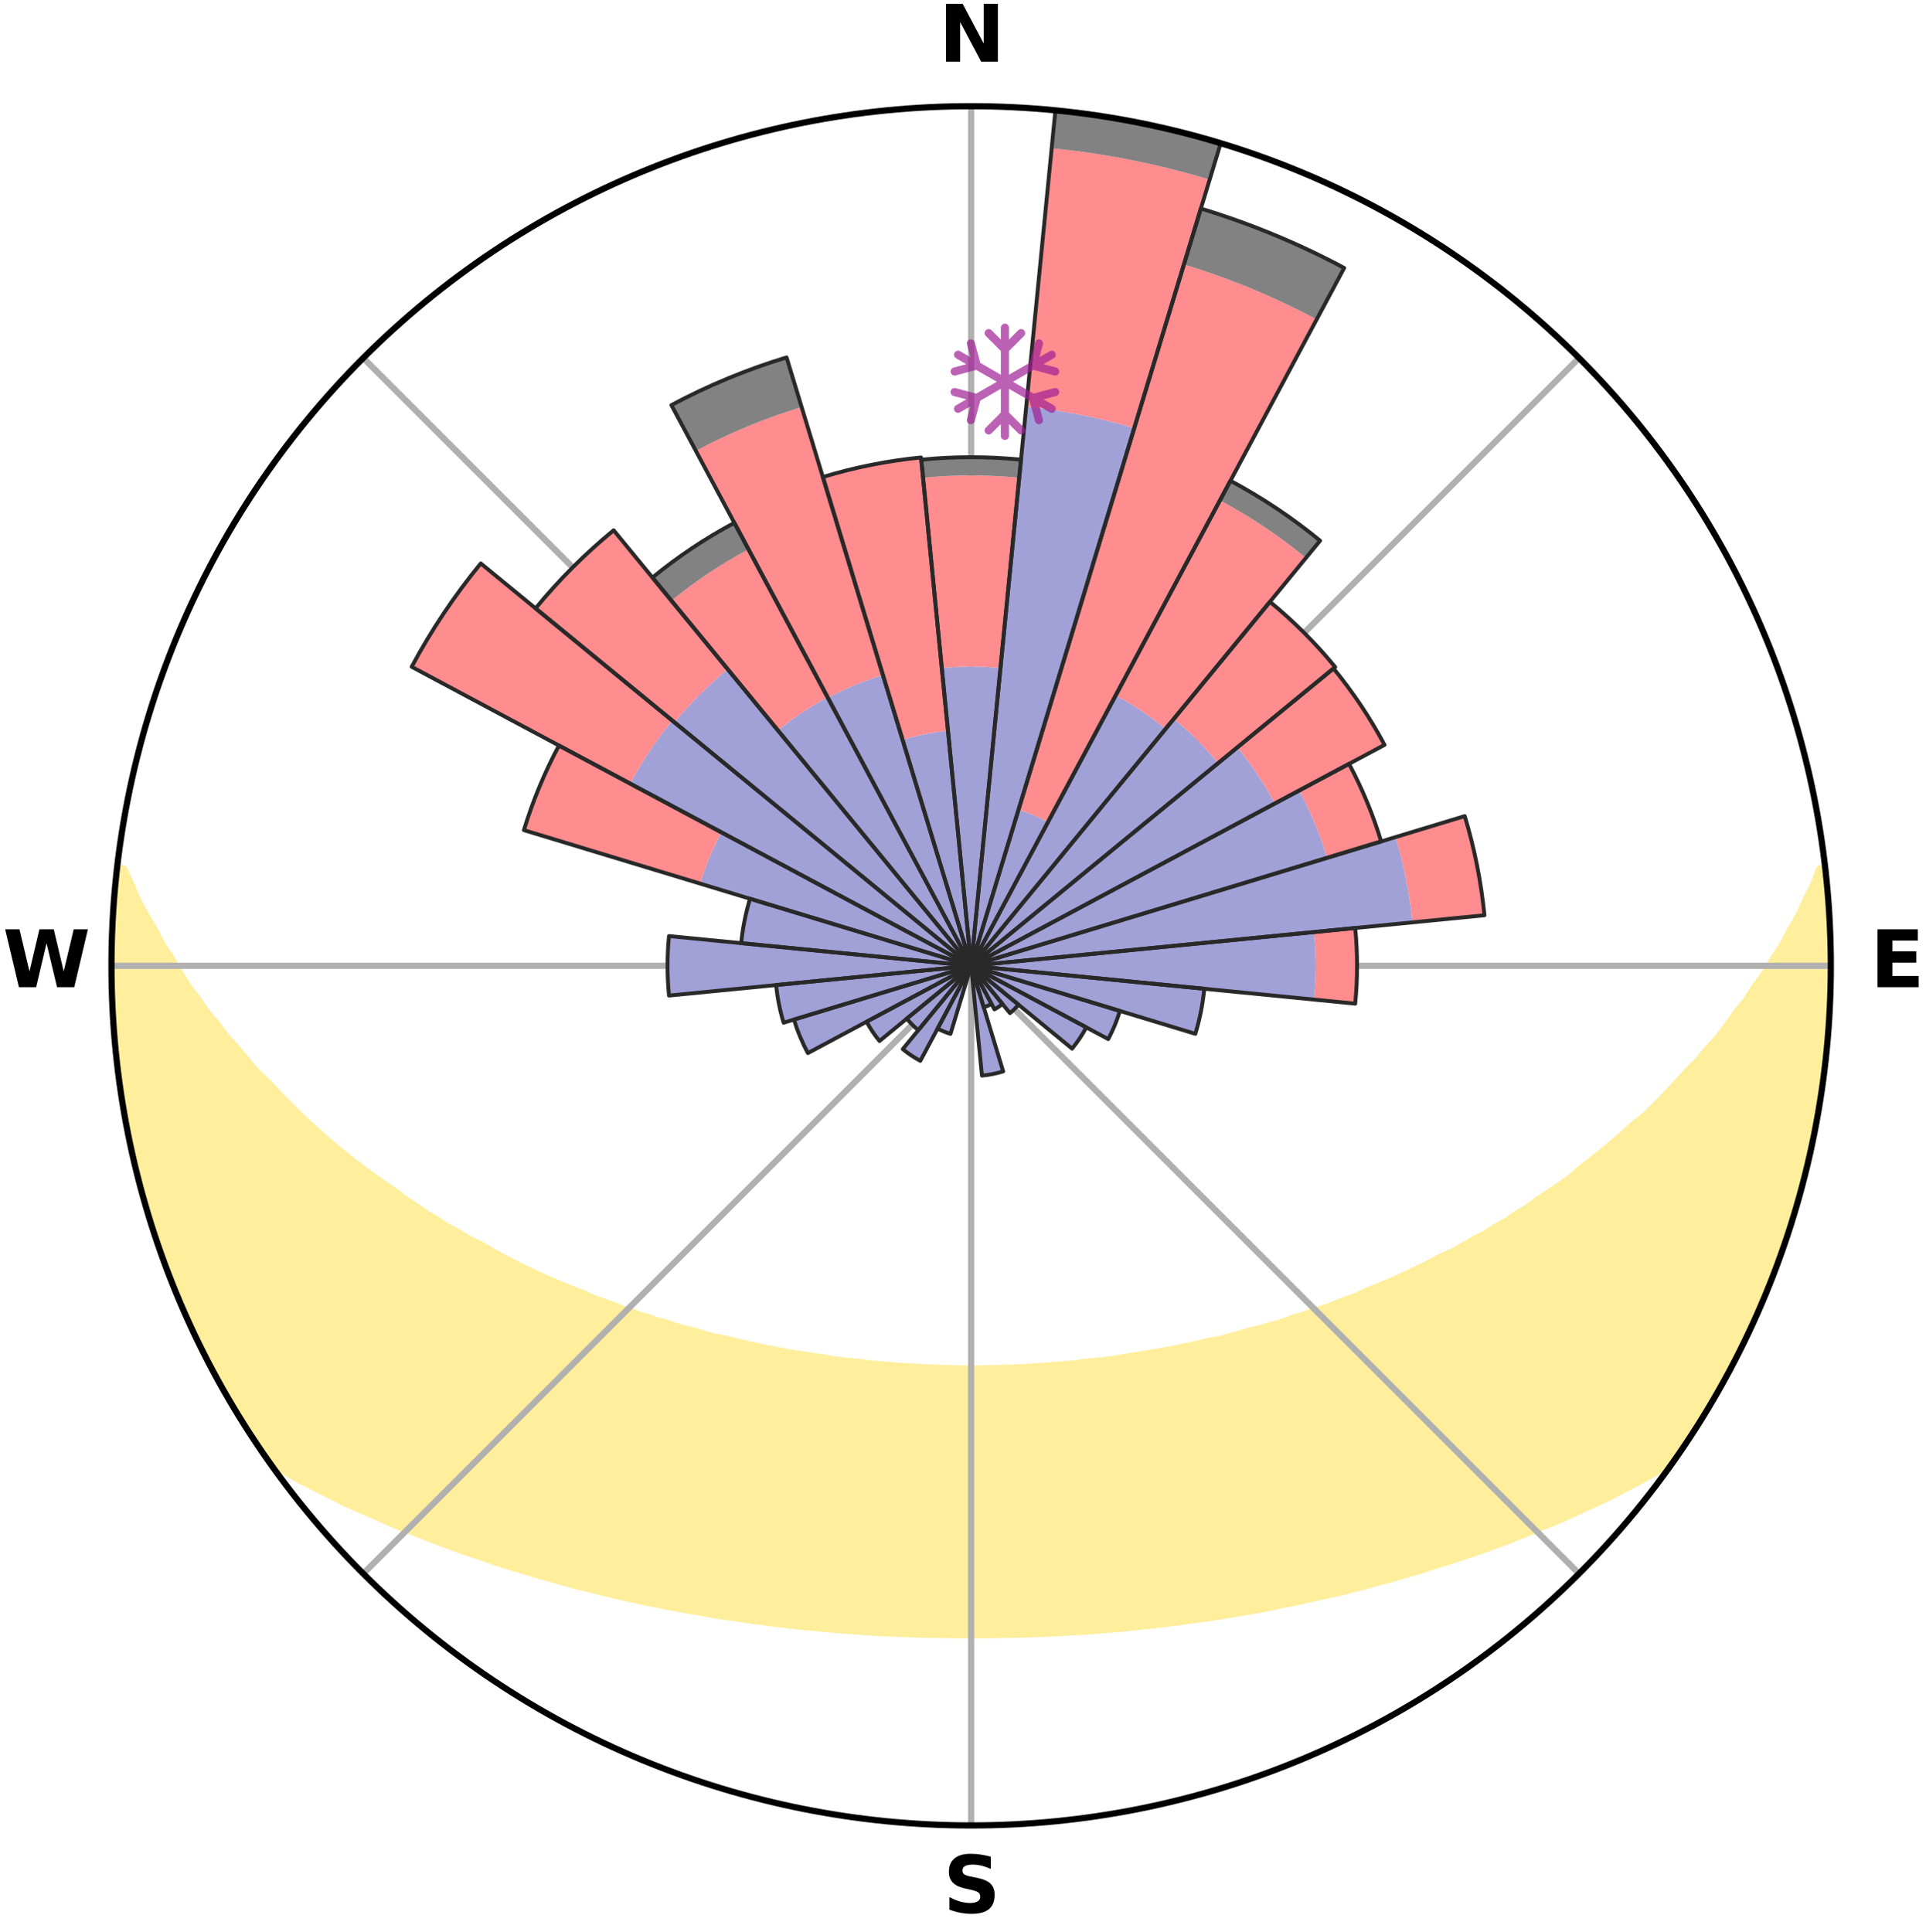 <?xml version="1.0" encoding="utf-8" standalone="no"?>
<!DOCTYPE svg PUBLIC "-//W3C//DTD SVG 1.1//EN"
  "http://www.w3.org/Graphics/SVG/1.1/DTD/svg11.dtd">
<svg xmlns:xlink="http://www.w3.org/1999/xlink" width="248.41pt" height="249.158pt" viewBox="0 0 248.41 249.158" xmlns="http://www.w3.org/2000/svg" version="1.1">
 <title>Ski Rose for Jaun-Gastlosen Bergbahnen</title>
 <defs>
  <style type="text/css">*{stroke-linejoin: round; stroke-linecap: butt}</style>
 </defs>
 <g id="figure_1">
  <g id="patch_1">
   <path d="M 0 249.158 
L 248.41 249.158 
L 248.41 0 
L 0 0 
z
" style="fill: #ffffff"/>
  </g>
  <g id="axes_1">
   <g id="patch_2">
    <path d="M 236.135 124.579 
C 236.135 110.018 233.267 95.599 227.695 82.147 
C 222.122 68.695 213.955 56.471 203.659 46.175 
C 193.363 35.879 181.139 27.711 167.687 22.139 
C 154.235 16.567 139.815 13.699 125.255 13.699 
C 110.694 13.699 96.275 16.567 82.823 22.139 
C 69.371 27.711 57.147 35.879 46.851 46.175 
C 36.555 56.471 28.387 68.695 22.815 82.147 
C 17.243 95.599 14.375 110.018 14.375 124.579 
C 14.375 139.14 17.243 153.559 22.815 167.011 
C 28.387 180.463 36.555 192.687 46.851 202.983 
C 57.147 213.279 69.371 221.447 82.823 227.019 
C 96.275 232.591 110.694 235.459 125.255 235.459 
C 139.815 235.459 154.235 232.591 167.687 227.019 
C 181.139 221.447 193.363 213.279 203.659 202.983 
C 213.955 192.687 222.122 180.463 227.695 167.011 
C 233.267 153.559 236.135 139.14 236.135 124.579 
M 125.255 124.579 
C 125.255 124.579 125.255 124.579 125.255 124.579 
C 125.255 124.579 125.255 124.579 125.255 124.579 
C 125.255 124.579 125.255 124.579 125.255 124.579 
C 125.255 124.579 125.255 124.579 125.255 124.579 
C 125.255 124.579 125.255 124.579 125.255 124.579 
C 125.255 124.579 125.255 124.579 125.255 124.579 
C 125.255 124.579 125.255 124.579 125.255 124.579 
C 125.255 124.579 125.255 124.579 125.255 124.579 
C 125.255 124.579 125.255 124.579 125.255 124.579 
C 125.255 124.579 125.255 124.579 125.255 124.579 
C 125.255 124.579 125.255 124.579 125.255 124.579 
C 125.255 124.579 125.255 124.579 125.255 124.579 
C 125.255 124.579 125.255 124.579 125.255 124.579 
C 125.255 124.579 125.255 124.579 125.255 124.579 
C 125.255 124.579 125.255 124.579 125.255 124.579 
C 125.255 124.579 125.255 124.579 125.255 124.579 
z
" style="fill: #ffffff"/>
   </g>
   <g id="PolyCollection_1">
    <defs>
     <path id="m0532a06854" d="M 235.258 -137.112 
L 234.712 -137.05 
L 233.971 -135.047 
L 232.961 -133.056 
L 232.088 -131.113 
L 230.96 -129.194 
L 229.993 -127.322 
L 228.779 -125.483 
L 227.736 -123.685 
L 226.45 -121.929 
L 225.342 -120.209 
L 223.994 -118.54 
L 222.828 -116.9 
L 221.636 -115.299 
L 220.211 -113.76 
L 218.971 -112.241 
L 217.503 -110.793 
L 216.221 -109.357 
L 214.92 -107.961 
L 213.602 -106.605 
L 212.267 -105.289 
L 210.717 -104.061 
L 209.355 -102.829 
L 207.981 -101.637 
L 206.595 -100.485 
L 205.2 -99.372 
L 203.797 -98.299 
L 202.574 -97.199 
L 201.155 -96.201 
L 199.731 -95.242 
L 198.304 -94.321 
L 197.052 -93.361 
L 195.619 -92.512 
L 194.358 -91.619 
L 192.923 -90.841 
L 191.657 -90.012 
L 190.225 -89.303 
L 188.957 -88.538 
L 187.688 -87.803 
L 186.266 -87.191 
L 185.001 -86.516 
L 183.738 -85.87 
L 182.478 -85.251 
L 181.22 -84.659 
L 179.967 -84.095 
L 178.718 -83.556 
L 177.474 -83.042 
L 176.236 -82.553 
L 175.127 -81.985 
L 173.899 -81.543 
L 172.679 -81.123 
L 171.577 -80.621 
L 170.37 -80.244 
L 169.173 -79.888 
L 168.084 -79.447 
L 166.902 -79.129 
L 165.823 -78.725 
L 164.747 -78.34 
L 163.589 -78.076 
L 162.524 -77.725 
L 161.386 -77.492 
L 160.333 -77.173 
L 159.285 -76.87 
L 158.243 -76.582 
L 157.205 -76.308 
L 156.111 -76.144 
L 155.088 -75.897 
L 154.069 -75.662 
L 153.056 -75.44 
L 152.049 -75.231 
L 151.047 -75.032 
L 150.051 -74.845 
L 149.061 -74.668 
L 148.076 -74.502 
L 147.097 -74.345 
L 146.124 -74.197 
L 145.156 -74.058 
L 144.218 -73.859 
L 143.258 -73.739 
L 142.303 -73.627 
L 141.353 -73.522 
L 140.408 -73.424 
L 139.467 -73.332 
L 138.543 -73.196 
L 137.609 -73.119 
L 136.679 -73.048 
L 135.752 -72.982 
L 134.836 -72.885 
L 133.914 -72.832 
L 132.996 -72.784 
L 132.083 -72.714 
L 131.168 -72.679 
L 130.255 -72.647 
L 129.344 -72.62 
L 128.435 -72.584 
L 127.526 -72.568 
L 126.617 -72.555 
L 125.709 -72.545 
L 124.801 -72.546 
L 123.893 -72.557 
L 122.984 -72.571 
L 122.075 -72.588 
L 121.166 -72.625 
L 120.255 -72.654 
L 119.342 -72.686 
L 118.431 -72.749 
L 117.516 -72.794 
L 116.597 -72.843 
L 115.676 -72.897 
L 114.76 -72.995 
L 113.834 -73.062 
L 112.904 -73.134 
L 111.97 -73.212 
L 111.047 -73.349 
L 110.107 -73.442 
L 109.163 -73.541 
L 108.213 -73.648 
L 107.259 -73.761 
L 106.325 -73.95 
L 105.363 -74.082 
L 104.396 -74.222 
L 103.423 -74.37 
L 102.445 -74.528 
L 101.462 -74.695 
L 100.472 -74.873 
L 99.477 -75.061 
L 98.477 -75.26 
L 97.471 -75.471 
L 96.459 -75.693 
L 95.441 -75.928 
L 94.419 -76.176 
L 93.391 -76.437 
L 92.29 -76.615 
L 91.248 -76.904 
L 90.202 -77.208 
L 89.151 -77.527 
L 88.014 -77.76 
L 86.95 -78.112 
L 85.883 -78.48 
L 84.719 -78.762 
L 83.641 -79.166 
L 82.461 -79.484 
L 81.374 -79.926 
L 80.178 -80.282 
L 79.083 -80.764 
L 77.873 -81.161 
L 76.654 -81.581 
L 75.55 -82.127 
L 74.32 -82.592 
L 73.084 -83.08 
L 71.842 -83.594 
L 70.595 -84.133 
L 69.343 -84.697 
L 68.087 -85.289 
L 66.828 -85.907 
L 65.567 -86.553 
L 64.304 -87.228 
L 63.04 -87.932 
L 61.776 -88.665 
L 60.351 -89.339 
L 59.086 -90.134 
L 57.656 -90.876 
L 56.395 -91.735 
L 54.964 -92.546 
L 53.71 -93.471 
L 52.283 -94.353 
L 51.04 -95.345 
L 49.621 -96.301 
L 48.207 -97.295 
L 46.799 -98.328 
L 45.397 -99.4 
L 44.004 -100.512 
L 42.621 -101.663 
L 41.249 -102.854 
L 39.889 -104.085 
L 38.543 -105.355 
L 37.211 -106.666 
L 35.896 -108.017 
L 34.599 -109.409 
L 33.115 -110.809 
L 31.856 -112.283 
L 30.619 -113.797 
L 29.197 -115.33 
L 28.008 -116.926 
L 26.635 -118.547 
L 25.5 -120.224 
L 24.184 -121.932 
L 23.109 -123.688 
L 22.068 -125.48 
L 20.854 -127.313 
L 19.887 -129.18 
L 18.758 -131.093 
L 17.683 -133.045 
L 16.865 -135.016 
L 15.927 -137.035 
L 15.137 -137.125 
L 15.137 -137.125 
L 14.984 -135.197 
L 14.751 -133.276 
L 14.598 -131.347 
L 14.611 -129.41 
L 14.476 -127.48 
L 14.42 -125.546 
L 14.533 -123.613 
L 14.428 -121.677 
L 14.535 -119.745 
L 14.673 -117.816 
L 14.736 -115.881 
L 14.937 -113.957 
L 15.168 -112.036 
L 15.328 -110.107 
L 15.621 -108.194 
L 15.943 -106.287 
L 16.295 -104.385 
L 16.676 -102.489 
L 17.087 -100.599 
L 17.44 -98.695 
L 17.913 -96.818 
L 18.415 -94.95 
L 18.948 -93.089 
L 19.511 -91.238 
L 20.188 -89.424 
L 20.811 -87.593 
L 21.464 -85.773 
L 22.149 -83.964 
L 22.864 -82.167 
L 23.61 -80.383 
L 24.382 -78.609 
L 25.195 -76.853 
L 26.042 -75.113 
L 26.923 -73.391 
L 27.84 -71.687 
L 28.759 -69.984 
L 29.761 -68.329 
L 30.723 -66.65 
L 31.741 -65.004 
L 32.809 -63.391 
L 33.885 -61.782 
L 35.174 -60.325 
L 36.979 -59.258 
L 38.805 -58.243 
L 40.651 -57.282 
L 42.503 -56.364 
L 44.303 -55.439 
L 46.165 -54.607 
L 48.022 -53.809 
L 49.823 -52.997 
L 51.621 -52.219 
L 53.469 -51.529 
L 55.258 -50.818 
L 57.042 -50.137 
L 58.819 -49.487 
L 60.59 -48.867 
L 62.354 -48.275 
L 64.067 -47.656 
L 65.817 -47.118 
L 67.558 -46.606 
L 69.256 -46.071 
L 70.98 -45.609 
L 72.661 -45.118 
L 74.338 -44.655 
L 76.036 -44.261 
L 77.694 -43.837 
L 79.349 -43.44 
L 80.993 -43.059 
L 82.633 -42.702 
L 84.262 -42.36 
L 85.886 -42.041 
L 87.501 -41.735 
L 89.11 -41.452 
L 90.709 -41.178 
L 92.288 -40.888 
L 93.876 -40.654 
L 95.455 -40.428 
L 97.017 -40.186 
L 98.586 -39.996 
L 100.138 -39.786 
L 101.693 -39.616 
L 103.235 -39.435 
L 104.781 -39.297 
L 106.314 -39.144 
L 107.845 -39.005 
L 109.374 -38.896 
L 110.897 -38.782 
L 112.417 -38.681 
L 113.935 -38.594 
L 115.451 -38.536 
L 116.964 -38.472 
L 118.474 -38.42 
L 119.983 -38.381 
L 121.49 -38.355 
L 122.997 -38.338 
L 124.502 -38.333 
L 126.007 -38.335 
L 127.513 -38.336 
L 129.02 -38.352 
L 130.527 -38.38 
L 132.036 -38.42 
L 133.546 -38.468 
L 135.059 -38.529 
L 136.574 -38.605 
L 138.091 -38.693 
L 139.614 -38.772 
L 141.137 -38.885 
L 142.664 -39.011 
L 144.198 -39.132 
L 145.732 -39.285 
L 147.27 -39.452 
L 148.821 -39.601 
L 150.369 -39.797 
L 151.929 -39.98 
L 153.486 -40.206 
L 155.061 -40.41 
L 156.64 -40.636 
L 158.213 -40.909 
L 159.809 -41.158 
L 161.408 -41.431 
L 163.019 -41.713 
L 164.615 -42.058 
L 166.236 -42.383 
L 167.868 -42.72 
L 169.503 -43.083 
L 171.15 -43.459 
L 172.83 -43.812 
L 174.489 -44.236 
L 176.159 -44.675 
L 177.832 -45.144 
L 179.547 -45.583 
L 181.239 -46.093 
L 182.972 -46.579 
L 184.672 -47.146 
L 186.42 -47.683 
L 188.177 -48.248 
L 189.942 -48.84 
L 191.714 -49.46 
L 193.493 -50.11 
L 195.277 -50.791 
L 197.067 -51.502 
L 198.861 -52.247 
L 200.716 -52.969 
L 202.517 -53.781 
L 204.319 -54.629 
L 206.176 -55.466 
L 208.038 -56.338 
L 209.832 -57.304 
L 211.673 -58.268 
L 213.504 -59.278 
L 215.304 -60.348 
L 216.628 -61.78 
L 217.709 -63.385 
L 218.726 -65.031 
L 219.762 -66.665 
L 220.788 -68.306 
L 221.694 -70.016 
L 222.656 -71.694 
L 223.569 -73.4 
L 224.43 -75.132 
L 225.331 -76.845 
L 226.113 -78.615 
L 226.914 -80.376 
L 227.615 -82.18 
L 228.37 -83.961 
L 229.077 -85.761 
L 229.738 -87.58 
L 230.32 -89.425 
L 230.979 -91.244 
L 231.493 -93.11 
L 232.078 -94.954 
L 232.553 -96.83 
L 233.063 -98.697 
L 233.439 -100.595 
L 233.874 -102.48 
L 234.274 -104.374 
L 234.515 -106.295 
L 234.862 -108.198 
L 235.169 -110.109 
L 235.422 -112.027 
L 235.474 -113.966 
L 235.667 -115.889 
L 235.823 -117.816 
L 235.933 -119.747 
L 236.017 -121.679 
L 236.064 -123.612 
L 236.077 -125.546 
L 236.049 -127.48 
L 235.993 -129.414 
L 235.905 -131.347 
L 235.776 -133.277 
L 235.622 -135.206 
L 235.258 -137.112 
z
" style="stroke: #ffee9c"/>
    </defs>
    <g clip-path="url(#pa117395f2b)">
     <use xlink:href="#m0532a06854" x="0" y="249.158" style="fill: #ffee9c; stroke: #ffee9c"/>
    </g>
   </g>
   <g id="matplotlib.axis_1">
    <g id="xtick_1">
     <g id="line2d_1">
      <path d="M 125.255 124.579 
L 125.255 13.699 
" clip-path="url(#pa117395f2b)" style="fill: none; stroke: #b0b0b0; stroke-width: 0.8; stroke-linecap: square"/>
     </g>
     <g id="text_1">
      <!-- N -->
      <g transform="translate(121.07 7.958) scale(0.1 -0.1)">
       <defs>
        <path id="DejaVuSans-Bold-4e" d="M 588 4666 
L 1931 4666 
L 3628 1466 
L 3628 4666 
L 4769 4666 
L 4769 0 
L 3425 0 
L 1728 3200 
L 1728 0 
L 588 0 
L 588 4666 
z
" transform="scale(0.016)"/>
       </defs>
       <use xlink:href="#DejaVuSans-Bold-4e"/>
      </g>
     </g>
    </g>
    <g id="xtick_2">
     <g id="line2d_2">
      <path d="M 125.255 124.579 
L 203.659 46.175 
" clip-path="url(#pa117395f2b)" style="fill: none; stroke: #b0b0b0; stroke-width: 0.8; stroke-linecap: square"/>
     </g>
    </g>
    <g id="xtick_3">
     <g id="line2d_3">
      <path d="M 125.255 124.579 
L 236.135 124.579 
" clip-path="url(#pa117395f2b)" style="fill: none; stroke: #b0b0b0; stroke-width: 0.8; stroke-linecap: square"/>
     </g>
     <g id="text_2">
      <!-- E -->
      <g transform="translate(241.219 127.338) scale(0.1 -0.1)">
       <defs>
        <path id="DejaVuSans-Bold-45" d="M 588 4666 
L 3834 4666 
L 3834 3756 
L 1791 3756 
L 1791 2888 
L 3713 2888 
L 3713 1978 
L 1791 1978 
L 1791 909 
L 3903 909 
L 3903 0 
L 588 0 
L 588 4666 
z
" transform="scale(0.016)"/>
       </defs>
       <use xlink:href="#DejaVuSans-Bold-45"/>
      </g>
     </g>
    </g>
    <g id="xtick_4">
     <g id="line2d_4">
      <path d="M 125.255 124.579 
L 203.659 202.983 
" clip-path="url(#pa117395f2b)" style="fill: none; stroke: #b0b0b0; stroke-width: 0.8; stroke-linecap: square"/>
     </g>
    </g>
    <g id="xtick_5">
     <g id="line2d_5">
      <path d="M 125.255 124.579 
L 125.255 235.459 
" clip-path="url(#pa117395f2b)" style="fill: none; stroke: #b0b0b0; stroke-width: 0.8; stroke-linecap: square"/>
     </g>
     <g id="text_3">
      <!-- S -->
      <g transform="translate(121.654 246.718) scale(0.1 -0.1)">
       <defs>
        <path id="DejaVuSans-Bold-53" d="M 3834 4519 
L 3834 3531 
Q 3450 3703 3084 3790 
Q 2719 3878 2394 3878 
Q 1963 3878 1756 3759 
Q 1550 3641 1550 3391 
Q 1550 3203 1689 3098 
Q 1828 2994 2194 2919 
L 2706 2816 
Q 3484 2659 3812 2340 
Q 4141 2022 4141 1434 
Q 4141 663 3683 286 
Q 3225 -91 2284 -91 
Q 1841 -91 1394 -6 
Q 947 78 500 244 
L 500 1259 
Q 947 1022 1364 901 
Q 1781 781 2169 781 
Q 2563 781 2772 912 
Q 2981 1044 2981 1288 
Q 2981 1506 2839 1625 
Q 2697 1744 2272 1838 
L 1806 1941 
Q 1106 2091 782 2419 
Q 459 2747 459 3303 
Q 459 4000 909 4375 
Q 1359 4750 2203 4750 
Q 2588 4750 2994 4692 
Q 3400 4634 3834 4519 
z
" transform="scale(0.016)"/>
       </defs>
       <use xlink:href="#DejaVuSans-Bold-53"/>
      </g>
     </g>
    </g>
    <g id="xtick_6">
     <g id="line2d_6">
      <path d="M 125.255 124.579 
L 46.851 202.983 
" clip-path="url(#pa117395f2b)" style="fill: none; stroke: #b0b0b0; stroke-width: 0.8; stroke-linecap: square"/>
     </g>
    </g>
    <g id="xtick_7">
     <g id="line2d_7">
      <path d="M 125.255 124.579 
L 14.375 124.579 
" clip-path="url(#pa117395f2b)" style="fill: none; stroke: #b0b0b0; stroke-width: 0.8; stroke-linecap: square"/>
     </g>
     <g id="text_4">
      <!-- W -->
      <g transform="translate(0.36 127.338) scale(0.1 -0.1)">
       <defs>
        <path id="DejaVuSans-Bold-57" d="M 191 4666 
L 1344 4666 
L 2150 1275 
L 2950 4666 
L 4109 4666 
L 4909 1275 
L 5716 4666 
L 6859 4666 
L 5759 0 
L 4372 0 
L 3525 3547 
L 2688 0 
L 1300 0 
L 191 4666 
z
" transform="scale(0.016)"/>
       </defs>
       <use xlink:href="#DejaVuSans-Bold-57"/>
      </g>
     </g>
    </g>
    <g id="xtick_8">
     <g id="line2d_8">
      <path d="M 125.255 124.579 
L 46.851 46.175 
" clip-path="url(#pa117395f2b)" style="fill: none; stroke: #b0b0b0; stroke-width: 0.8; stroke-linecap: square"/>
     </g>
    </g>
   </g>
   <g id="matplotlib.axis_2"/>
   <g id="patch_3">
    <path d="M 125.255 124.579 
C 125.255 124.579 125.255 124.579 125.255 124.579 
C 125.255 124.579 125.255 124.579 125.255 124.579 
L 125.255 124.579 
C 125.255 124.579 125.255 124.579 125.255 124.579 
C 125.255 124.579 125.255 124.579 125.255 124.579 
z
" clip-path="url(#pa117395f2b)" style="fill: #d9d9d9"/>
   </g>
   <g id="patch_4">
    <path d="M 125.255 124.579 
C 125.255 124.579 125.255 124.579 125.255 124.579 
C 125.255 124.579 125.255 124.579 125.255 124.579 
L 125.255 124.579 
C 125.255 124.579 125.255 124.579 125.255 124.579 
C 125.255 124.579 125.255 124.579 125.255 124.579 
z
" clip-path="url(#pa117395f2b)" style="fill: #d9d9d9"/>
   </g>
   <g id="patch_5">
    <path d="M 125.255 124.579 
C 125.255 124.579 125.255 124.579 125.255 124.579 
C 125.255 124.579 125.255 124.579 125.255 124.579 
L 125.255 124.579 
C 125.255 124.579 125.255 124.579 125.255 124.579 
C 125.255 124.579 125.255 124.579 125.255 124.579 
z
" clip-path="url(#pa117395f2b)" style="fill: #d9d9d9"/>
   </g>
   <g id="patch_6">
    <path d="M 125.255 124.579 
C 125.255 124.579 125.255 124.579 125.255 124.579 
C 125.255 124.579 125.255 124.579 125.255 124.579 
L 125.255 124.579 
C 125.255 124.579 125.255 124.579 125.255 124.579 
C 125.255 124.579 125.255 124.579 125.255 124.579 
z
" clip-path="url(#pa117395f2b)" style="fill: #d9d9d9"/>
   </g>
   <g id="patch_7">
    <path d="M 125.255 124.579 
C 125.255 124.579 125.255 124.579 125.255 124.579 
C 125.255 124.579 125.255 124.579 125.255 124.579 
L 125.255 124.579 
C 125.255 124.579 125.255 124.579 125.255 124.579 
C 125.255 124.579 125.255 124.579 125.255 124.579 
z
" clip-path="url(#pa117395f2b)" style="fill: #d9d9d9"/>
   </g>
   <g id="patch_8">
    <path d="M 125.255 124.579 
C 125.255 124.579 125.255 124.579 125.255 124.579 
C 125.255 124.579 125.255 124.579 125.255 124.579 
L 125.255 124.579 
C 125.255 124.579 125.255 124.579 125.255 124.579 
C 125.255 124.579 125.255 124.579 125.255 124.579 
z
" clip-path="url(#pa117395f2b)" style="fill: #d9d9d9"/>
   </g>
   <g id="patch_9">
    <path d="M 125.255 124.579 
C 125.255 124.579 125.255 124.579 125.255 124.579 
C 125.255 124.579 125.255 124.579 125.255 124.579 
L 125.255 124.579 
C 125.255 124.579 125.255 124.579 125.255 124.579 
C 125.255 124.579 125.255 124.579 125.255 124.579 
z
" clip-path="url(#pa117395f2b)" style="fill: #d9d9d9"/>
   </g>
   <g id="patch_10">
    <path d="M 125.255 124.579 
C 125.255 124.579 125.255 124.579 125.255 124.579 
C 125.255 124.579 125.255 124.579 125.255 124.579 
L 125.255 124.579 
C 125.255 124.579 125.255 124.579 125.255 124.579 
C 125.255 124.579 125.255 124.579 125.255 124.579 
z
" clip-path="url(#pa117395f2b)" style="fill: #d9d9d9"/>
   </g>
   <g id="patch_11">
    <path d="M 125.255 124.579 
C 125.255 124.579 125.255 124.579 125.255 124.579 
C 125.255 124.579 125.255 124.579 125.255 124.579 
L 125.255 124.579 
C 125.255 124.579 125.255 124.579 125.255 124.579 
C 125.255 124.579 125.255 124.579 125.255 124.579 
z
" clip-path="url(#pa117395f2b)" style="fill: #d9d9d9"/>
   </g>
   <g id="patch_12">
    <path d="M 125.255 124.579 
C 125.255 124.579 125.255 124.579 125.255 124.579 
C 125.255 124.579 125.255 124.579 125.255 124.579 
L 125.255 124.579 
C 125.255 124.579 125.255 124.579 125.255 124.579 
C 125.255 124.579 125.255 124.579 125.255 124.579 
z
" clip-path="url(#pa117395f2b)" style="fill: #d9d9d9"/>
   </g>
   <g id="patch_13">
    <path d="M 125.255 124.579 
C 125.255 124.579 125.255 124.579 125.255 124.579 
C 125.255 124.579 125.255 124.579 125.255 124.579 
L 125.255 124.579 
C 125.255 124.579 125.255 124.579 125.255 124.579 
C 125.255 124.579 125.255 124.579 125.255 124.579 
z
" clip-path="url(#pa117395f2b)" style="fill: #d9d9d9"/>
   </g>
   <g id="patch_14">
    <path d="M 125.255 124.579 
C 125.255 124.579 125.255 124.579 125.255 124.579 
C 125.255 124.579 125.255 124.579 125.255 124.579 
L 125.255 124.579 
C 125.255 124.579 125.255 124.579 125.255 124.579 
C 125.255 124.579 125.255 124.579 125.255 124.579 
z
" clip-path="url(#pa117395f2b)" style="fill: #d9d9d9"/>
   </g>
   <g id="patch_15">
    <path d="M 125.255 124.579 
C 125.255 124.579 125.255 124.579 125.255 124.579 
C 125.255 124.579 125.255 124.579 125.255 124.579 
L 125.255 124.579 
C 125.255 124.579 125.255 124.579 125.255 124.579 
C 125.255 124.579 125.255 124.579 125.255 124.579 
z
" clip-path="url(#pa117395f2b)" style="fill: #d9d9d9"/>
   </g>
   <g id="patch_16">
    <path d="M 125.255 124.579 
C 125.255 124.579 125.255 124.579 125.255 124.579 
C 125.255 124.579 125.255 124.579 125.255 124.579 
L 125.255 124.579 
C 125.255 124.579 125.255 124.579 125.255 124.579 
C 125.255 124.579 125.255 124.579 125.255 124.579 
z
" clip-path="url(#pa117395f2b)" style="fill: #d9d9d9"/>
   </g>
   <g id="patch_17">
    <path d="M 125.255 124.579 
C 125.255 124.579 125.255 124.579 125.255 124.579 
C 125.255 124.579 125.255 124.579 125.255 124.579 
L 125.255 124.579 
C 125.255 124.579 125.255 124.579 125.255 124.579 
C 125.255 124.579 125.255 124.579 125.255 124.579 
z
" clip-path="url(#pa117395f2b)" style="fill: #d9d9d9"/>
   </g>
   <g id="patch_18">
    <path d="M 125.255 124.579 
C 125.255 124.579 125.255 124.579 125.255 124.579 
C 125.255 124.579 125.255 124.579 125.255 124.579 
L 125.255 124.579 
C 125.255 124.579 125.255 124.579 125.255 124.579 
C 125.255 124.579 125.255 124.579 125.255 124.579 
z
" clip-path="url(#pa117395f2b)" style="fill: #d9d9d9"/>
   </g>
   <g id="patch_19">
    <path d="M 125.255 124.579 
C 125.255 124.579 125.255 124.579 125.255 124.579 
C 125.255 124.579 125.255 124.579 125.255 124.579 
L 125.255 124.579 
C 125.255 124.579 125.255 124.579 125.255 124.579 
C 125.255 124.579 125.255 124.579 125.255 124.579 
z
" clip-path="url(#pa117395f2b)" style="fill: #d9d9d9"/>
   </g>
   <g id="patch_20">
    <path d="M 125.255 124.579 
C 125.255 124.579 125.255 124.579 125.255 124.579 
C 125.255 124.579 125.255 124.579 125.255 124.579 
L 125.255 124.579 
C 125.255 124.579 125.255 124.579 125.255 124.579 
C 125.255 124.579 125.255 124.579 125.255 124.579 
z
" clip-path="url(#pa117395f2b)" style="fill: #d9d9d9"/>
   </g>
   <g id="patch_21">
    <path d="M 125.255 124.579 
C 125.255 124.579 125.255 124.579 125.255 124.579 
C 125.255 124.579 125.255 124.579 125.255 124.579 
L 125.255 124.579 
C 125.255 124.579 125.255 124.579 125.255 124.579 
C 125.255 124.579 125.255 124.579 125.255 124.579 
z
" clip-path="url(#pa117395f2b)" style="fill: #d9d9d9"/>
   </g>
   <g id="patch_22">
    <path d="M 125.255 124.579 
C 125.255 124.579 125.255 124.579 125.255 124.579 
C 125.255 124.579 125.255 124.579 125.255 124.579 
L 125.255 124.579 
C 125.255 124.579 125.255 124.579 125.255 124.579 
C 125.255 124.579 125.255 124.579 125.255 124.579 
z
" clip-path="url(#pa117395f2b)" style="fill: #d9d9d9"/>
   </g>
   <g id="patch_23">
    <path d="M 125.255 124.579 
C 125.255 124.579 125.255 124.579 125.255 124.579 
C 125.255 124.579 125.255 124.579 125.255 124.579 
L 125.255 124.579 
C 125.255 124.579 125.255 124.579 125.255 124.579 
C 125.255 124.579 125.255 124.579 125.255 124.579 
z
" clip-path="url(#pa117395f2b)" style="fill: #d9d9d9"/>
   </g>
   <g id="patch_24">
    <path d="M 125.255 124.579 
C 125.255 124.579 125.255 124.579 125.255 124.579 
C 125.255 124.579 125.255 124.579 125.255 124.579 
L 125.255 124.579 
C 125.255 124.579 125.255 124.579 125.255 124.579 
C 125.255 124.579 125.255 124.579 125.255 124.579 
z
" clip-path="url(#pa117395f2b)" style="fill: #d9d9d9"/>
   </g>
   <g id="patch_25">
    <path d="M 125.255 124.579 
C 125.255 124.579 125.255 124.579 125.255 124.579 
C 125.255 124.579 125.255 124.579 125.255 124.579 
L 125.255 124.579 
C 125.255 124.579 125.255 124.579 125.255 124.579 
C 125.255 124.579 125.255 124.579 125.255 124.579 
z
" clip-path="url(#pa117395f2b)" style="fill: #d9d9d9"/>
   </g>
   <g id="patch_26">
    <path d="M 125.255 124.579 
C 125.255 124.579 125.255 124.579 125.255 124.579 
C 125.255 124.579 125.255 124.579 125.255 124.579 
L 125.255 124.579 
C 125.255 124.579 125.255 124.579 125.255 124.579 
C 125.255 124.579 125.255 124.579 125.255 124.579 
z
" clip-path="url(#pa117395f2b)" style="fill: #d9d9d9"/>
   </g>
   <g id="patch_27">
    <path d="M 125.255 124.579 
C 125.255 124.579 125.255 124.579 125.255 124.579 
C 125.255 124.579 125.255 124.579 125.255 124.579 
L 125.255 124.579 
C 125.255 124.579 125.255 124.579 125.255 124.579 
C 125.255 124.579 125.255 124.579 125.255 124.579 
z
" clip-path="url(#pa117395f2b)" style="fill: #d9d9d9"/>
   </g>
   <g id="patch_28">
    <path d="M 125.255 124.579 
C 125.255 124.579 125.255 124.579 125.255 124.579 
C 125.255 124.579 125.255 124.579 125.255 124.579 
L 125.255 124.579 
C 125.255 124.579 125.255 124.579 125.255 124.579 
C 125.255 124.579 125.255 124.579 125.255 124.579 
z
" clip-path="url(#pa117395f2b)" style="fill: #d9d9d9"/>
   </g>
   <g id="patch_29">
    <path d="M 125.255 124.579 
C 125.255 124.579 125.255 124.579 125.255 124.579 
C 125.255 124.579 125.255 124.579 125.255 124.579 
L 125.255 124.579 
C 125.255 124.579 125.255 124.579 125.255 124.579 
C 125.255 124.579 125.255 124.579 125.255 124.579 
z
" clip-path="url(#pa117395f2b)" style="fill: #d9d9d9"/>
   </g>
   <g id="patch_30">
    <path d="M 125.255 124.579 
C 125.255 124.579 125.255 124.579 125.255 124.579 
C 125.255 124.579 125.255 124.579 125.255 124.579 
L 125.255 124.579 
C 125.255 124.579 125.255 124.579 125.255 124.579 
C 125.255 124.579 125.255 124.579 125.255 124.579 
z
" clip-path="url(#pa117395f2b)" style="fill: #d9d9d9"/>
   </g>
   <g id="patch_31">
    <path d="M 125.255 124.579 
C 125.255 124.579 125.255 124.579 125.255 124.579 
C 125.255 124.579 125.255 124.579 125.255 124.579 
L 125.255 124.579 
C 125.255 124.579 125.255 124.579 125.255 124.579 
C 125.255 124.579 125.255 124.579 125.255 124.579 
z
" clip-path="url(#pa117395f2b)" style="fill: #d9d9d9"/>
   </g>
   <g id="patch_32">
    <path d="M 125.255 124.579 
C 125.255 124.579 125.255 124.579 125.255 124.579 
C 125.255 124.579 125.255 124.579 125.255 124.579 
L 125.255 124.579 
C 125.255 124.579 125.255 124.579 125.255 124.579 
C 125.255 124.579 125.255 124.579 125.255 124.579 
z
" clip-path="url(#pa117395f2b)" style="fill: #d9d9d9"/>
   </g>
   <g id="patch_33">
    <path d="M 125.255 124.579 
C 125.255 124.579 125.255 124.579 125.255 124.579 
C 125.255 124.579 125.255 124.579 125.255 124.579 
L 125.255 124.579 
C 125.255 124.579 125.255 124.579 125.255 124.579 
C 125.255 124.579 125.255 124.579 125.255 124.579 
z
" clip-path="url(#pa117395f2b)" style="fill: #d9d9d9"/>
   </g>
   <g id="patch_34">
    <path d="M 125.255 124.579 
C 125.255 124.579 125.255 124.579 125.255 124.579 
C 125.255 124.579 125.255 124.579 125.255 124.579 
L 125.255 124.579 
C 125.255 124.579 125.255 124.579 125.255 124.579 
C 125.255 124.579 125.255 124.579 125.255 124.579 
z
" clip-path="url(#pa117395f2b)" style="fill: #d9d9d9"/>
   </g>
   <g id="patch_35">
    <path d="M 125.255 124.579 
C 125.255 124.579 125.255 124.579 125.255 124.579 
C 125.255 124.579 125.255 124.579 125.255 124.579 
L 129.038 86.169 
C 127.781 86.045 126.518 85.983 125.255 85.983 
C 123.992 85.983 122.729 86.045 121.472 86.169 
z
" clip-path="url(#pa117395f2b)" style="fill: #a1a1d8"/>
   </g>
   <g id="patch_36">
    <path d="M 125.255 124.579 
C 125.255 124.579 125.255 124.579 125.255 124.579 
C 125.255 124.579 125.255 124.579 125.255 124.579 
L 146.29 55.234 
C 144.021 54.546 141.718 53.969 139.392 53.506 
C 137.066 53.043 134.718 52.695 132.358 52.463 
z
" clip-path="url(#pa117395f2b)" style="fill: #a1a1d8"/>
   </g>
   <g id="patch_37">
    <path d="M 125.255 124.579 
C 125.255 124.579 125.255 124.579 125.255 124.579 
C 125.255 124.579 125.255 124.579 125.255 124.579 
L 135.171 106.027 
C 134.564 105.702 133.941 105.407 133.305 105.144 
C 132.669 104.88 132.02 104.648 131.361 104.448 
z
" clip-path="url(#pa117395f2b)" style="fill: #a1a1d8"/>
   </g>
   <g id="patch_38">
    <path d="M 125.255 124.579 
C 125.255 124.579 125.255 124.579 125.255 124.579 
C 125.255 124.579 125.255 124.579 125.255 124.579 
L 150.347 94.004 
C 149.346 93.183 148.306 92.411 147.229 91.692 
C 146.153 90.973 145.042 90.307 143.9 89.696 
z
" clip-path="url(#pa117395f2b)" style="fill: #a1a1d8"/>
   </g>
   <g id="patch_39">
    <path d="M 125.255 124.579 
C 125.255 124.579 125.255 124.579 125.255 124.579 
C 125.255 124.579 125.255 124.579 125.255 124.579 
L 157.112 98.434 
C 156.257 97.391 155.35 96.391 154.396 95.437 
C 153.443 94.484 152.442 93.577 151.4 92.721 
z
" clip-path="url(#pa117395f2b)" style="fill: #a1a1d8"/>
   </g>
   <g id="patch_40">
    <path d="M 125.255 124.579 
C 125.255 124.579 125.255 124.579 125.255 124.579 
C 125.255 124.579 125.255 124.579 125.255 124.579 
L 164.426 103.642 
C 163.74 102.36 162.992 101.112 162.185 99.903 
C 161.377 98.695 160.511 97.526 159.588 96.402 
z
" clip-path="url(#pa117395f2b)" style="fill: #a1a1d8"/>
   </g>
   <g id="patch_41">
    <path d="M 125.255 124.579 
C 125.255 124.579 125.255 124.579 125.255 124.579 
C 125.255 124.579 125.255 124.579 125.255 124.579 
L 171.179 110.648 
C 170.723 109.145 170.193 107.665 169.592 106.214 
C 168.991 104.763 168.319 103.342 167.578 101.957 
z
" clip-path="url(#pa117395f2b)" style="fill: #a1a1d8"/>
   </g>
   <g id="patch_42">
    <path d="M 125.255 124.579 
C 125.255 124.579 125.255 124.579 125.255 124.579 
C 125.255 124.579 125.255 124.579 125.255 124.579 
L 182.183 118.972 
C 182 117.109 181.725 115.256 181.359 113.419 
C 180.994 111.583 180.539 109.765 179.995 107.974 
z
" clip-path="url(#pa117395f2b)" style="fill: #a1a1d8"/>
   </g>
   <g id="patch_43">
    <path d="M 125.255 124.579 
C 125.255 124.579 125.255 124.579 125.255 124.579 
C 125.255 124.579 125.255 124.579 125.255 124.579 
L 169.491 128.936 
C 169.634 127.488 169.705 126.034 169.705 124.579 
C 169.705 123.124 169.634 121.67 169.491 120.222 
z
" clip-path="url(#pa117395f2b)" style="fill: #a1a1d8"/>
   </g>
   <g id="patch_44">
    <path d="M 125.255 124.579 
C 125.255 124.579 125.255 124.579 125.255 124.579 
C 125.255 124.579 125.255 124.579 125.255 124.579 
L 154.172 133.351 
C 154.459 132.404 154.699 131.444 154.892 130.474 
C 155.085 129.504 155.23 128.525 155.327 127.541 
z
" clip-path="url(#pa117395f2b)" style="fill: #a1a1d8"/>
   </g>
   <g id="patch_45">
    <path d="M 125.255 124.579 
C 125.255 124.579 125.255 124.579 125.255 124.579 
C 125.255 124.579 125.255 124.579 125.255 124.579 
L 142.938 134.031 
C 143.247 133.452 143.528 132.858 143.779 132.252 
C 144.03 131.646 144.251 131.027 144.442 130.399 
z
" clip-path="url(#pa117395f2b)" style="fill: #a1a1d8"/>
   </g>
   <g id="patch_46">
    <path d="M 125.255 124.579 
C 125.255 124.579 125.255 124.579 125.255 124.579 
C 125.255 124.579 125.255 124.579 125.255 124.579 
L 138.273 135.262 
C 138.622 134.836 138.951 134.393 139.257 133.935 
C 139.563 133.477 139.847 133.004 140.107 132.518 
z
" clip-path="url(#pa117395f2b)" style="fill: #a1a1d8"/>
   </g>
   <g id="patch_47">
    <path d="M 125.255 124.579 
C 125.255 124.579 125.255 124.579 125.255 124.579 
C 125.255 124.579 125.255 124.579 125.255 124.579 
L 130.263 130.682 
C 130.463 130.518 130.655 130.344 130.837 130.162 
C 131.02 129.979 131.194 129.787 131.358 129.588 
z
" clip-path="url(#pa117395f2b)" style="fill: #a1a1d8"/>
   </g>
   <g id="patch_48">
    <path d="M 125.255 124.579 
C 125.255 124.579 125.255 124.579 125.255 124.579 
C 125.255 124.579 125.255 124.579 125.255 124.579 
L 128.255 130.193 
C 128.439 130.094 128.618 129.987 128.791 129.871 
C 128.964 129.756 129.132 129.631 129.293 129.499 
z
" clip-path="url(#pa117395f2b)" style="fill: #a1a1d8"/>
   </g>
   <g id="patch_49">
    <path d="M 125.255 124.579 
C 125.255 124.579 125.255 124.579 125.255 124.579 
C 125.255 124.579 125.255 124.579 125.255 124.579 
L 126.875 129.921 
C 127.05 129.868 127.222 129.807 127.391 129.737 
C 127.56 129.667 127.725 129.589 127.886 129.502 
z
" clip-path="url(#pa117395f2b)" style="fill: #a1a1d8"/>
   </g>
   <g id="patch_50">
    <path d="M 125.255 124.579 
C 125.255 124.579 125.255 124.579 125.255 124.579 
C 125.255 124.579 125.255 124.579 125.255 124.579 
L 126.65 138.743 
C 127.114 138.698 127.575 138.629 128.031 138.538 
C 128.488 138.447 128.941 138.334 129.386 138.199 
z
" clip-path="url(#pa117395f2b)" style="fill: #a1a1d8"/>
   </g>
   <g id="patch_51">
    <path d="M 125.255 124.579 
C 125.255 124.579 125.255 124.579 125.255 124.579 
C 125.255 124.579 125.255 124.579 125.255 124.579 
L 125.255 124.579 
C 125.255 124.579 125.255 124.579 125.255 124.579 
C 125.255 124.579 125.255 124.579 125.255 124.579 
z
" clip-path="url(#pa117395f2b)" style="fill: #a1a1d8"/>
   </g>
   <g id="patch_52">
    <path d="M 125.255 124.579 
C 125.255 124.579 125.255 124.579 125.255 124.579 
C 125.255 124.579 125.255 124.579 125.255 124.579 
L 125.255 124.579 
C 125.255 124.579 125.255 124.579 125.255 124.579 
C 125.255 124.579 125.255 124.579 125.255 124.579 
z
" clip-path="url(#pa117395f2b)" style="fill: #a1a1d8"/>
   </g>
   <g id="patch_53">
    <path d="M 125.255 124.579 
C 125.255 124.579 125.255 124.579 125.255 124.579 
C 125.255 124.579 125.255 124.579 125.255 124.579 
L 120.931 132.669 
C 121.196 132.81 121.467 132.939 121.744 133.054 
C 122.022 133.169 122.305 133.27 122.592 133.357 
z
" clip-path="url(#pa117395f2b)" style="fill: #a1a1d8"/>
   </g>
   <g id="patch_54">
    <path d="M 125.255 124.579 
C 125.255 124.579 125.255 124.579 125.255 124.579 
C 125.255 124.579 125.255 124.579 125.255 124.579 
L 116.437 135.324 
C 116.788 135.613 117.154 135.884 117.532 136.137 
C 117.911 136.39 118.301 136.624 118.702 136.838 
z
" clip-path="url(#pa117395f2b)" style="fill: #a1a1d8"/>
   </g>
   <g id="patch_55">
    <path d="M 125.255 124.579 
C 125.255 124.579 125.255 124.579 125.255 124.579 
C 125.255 124.579 125.255 124.579 125.255 124.579 
L 116.954 131.391 
C 117.177 131.663 117.413 131.924 117.662 132.172 
C 117.91 132.421 118.171 132.657 118.443 132.88 
z
" clip-path="url(#pa117395f2b)" style="fill: #a1a1d8"/>
   </g>
   <g id="patch_56">
    <path d="M 125.255 124.579 
C 125.255 124.579 125.255 124.579 125.255 124.579 
C 125.255 124.579 125.255 124.579 125.255 124.579 
L 111.772 131.786 
C 112.008 132.227 112.265 132.657 112.543 133.073 
C 112.821 133.489 113.119 133.891 113.437 134.278 
z
" clip-path="url(#pa117395f2b)" style="fill: #a1a1d8"/>
   </g>
   <g id="patch_57">
    <path d="M 125.255 124.579 
C 125.255 124.579 125.255 124.579 125.255 124.579 
C 125.255 124.579 125.255 124.579 125.255 124.579 
L 102.402 131.511 
C 102.629 132.259 102.892 132.996 103.192 133.718 
C 103.491 134.44 103.825 135.147 104.194 135.837 
z
" clip-path="url(#pa117395f2b)" style="fill: #a1a1d8"/>
   </g>
   <g id="patch_58">
    <path d="M 125.255 124.579 
C 125.255 124.579 125.255 124.579 125.255 124.579 
C 125.255 124.579 125.255 124.579 125.255 124.579 
L 100.101 127.057 
C 100.182 127.88 100.303 128.699 100.465 129.51 
C 100.626 130.322 100.827 131.125 101.067 131.916 
z
" clip-path="url(#pa117395f2b)" style="fill: #a1a1d8"/>
   </g>
   <g id="patch_59">
    <path d="M 125.255 124.579 
C 125.255 124.579 125.255 124.579 125.255 124.579 
C 125.255 124.579 125.255 124.579 125.255 124.579 
L 86.286 120.741 
C 86.161 122.016 86.098 123.297 86.098 124.579 
C 86.098 125.861 86.161 127.142 86.286 128.417 
z
" clip-path="url(#pa117395f2b)" style="fill: #a1a1d8"/>
   </g>
   <g id="patch_60">
    <path d="M 125.255 124.579 
C 125.255 124.579 125.255 124.579 125.255 124.579 
C 125.255 124.579 125.255 124.579 125.255 124.579 
L 96.736 115.928 
C 96.452 116.861 96.215 117.808 96.025 118.765 
C 95.835 119.722 95.691 120.687 95.596 121.658 
z
" clip-path="url(#pa117395f2b)" style="fill: #a1a1d8"/>
   </g>
   <g id="patch_61">
    <path d="M 125.255 124.579 
C 125.255 124.579 125.255 124.579 125.255 124.579 
C 125.255 124.579 125.255 124.579 125.255 124.579 
L 93.046 107.363 
C 92.482 108.417 91.971 109.498 91.513 110.603 
C 91.056 111.707 90.653 112.833 90.306 113.977 
z
" clip-path="url(#pa117395f2b)" style="fill: #a1a1d8"/>
   </g>
   <g id="patch_62">
    <path d="M 125.255 124.579 
C 125.255 124.579 125.255 124.579 125.255 124.579 
C 125.255 124.579 125.255 124.579 125.255 124.579 
L 86.706 92.942 
C 85.67 94.204 84.697 95.516 83.79 96.873 
C 82.883 98.23 82.044 99.631 81.274 101.071 
z
" clip-path="url(#pa117395f2b)" style="fill: #a1a1d8"/>
   </g>
   <g id="patch_63">
    <path d="M 125.255 124.579 
C 125.255 124.579 125.255 124.579 125.255 124.579 
C 125.255 124.579 125.255 124.579 125.255 124.579 
L 93.857 86.321 
C 92.605 87.348 91.404 88.437 90.258 89.582 
C 89.113 90.728 88.024 91.929 86.996 93.181 
z
" clip-path="url(#pa117395f2b)" style="fill: #a1a1d8"/>
   </g>
   <g id="patch_64">
    <path d="M 125.255 124.579 
C 125.255 124.579 125.255 124.579 125.255 124.579 
C 125.255 124.579 125.255 124.579 125.255 124.579 
L 106.74 89.94 
C 105.606 90.546 104.503 91.208 103.434 91.922 
C 102.365 92.636 101.332 93.402 100.338 94.218 
z
" clip-path="url(#pa117395f2b)" style="fill: #a1a1d8"/>
   </g>
   <g id="patch_65">
    <path d="M 125.255 124.579 
C 125.255 124.579 125.255 124.579 125.255 124.579 
C 125.255 124.579 125.255 124.579 125.255 124.579 
L 113.877 87.07 
C 112.649 87.442 111.44 87.875 110.255 88.366 
C 109.069 88.857 107.909 89.406 106.777 90.01 
z
" clip-path="url(#pa117395f2b)" style="fill: #a1a1d8"/>
   </g>
   <g id="patch_66">
    <path d="M 125.255 124.579 
C 125.255 124.579 125.255 124.579 125.255 124.579 
C 125.255 124.579 125.255 124.579 125.255 124.579 
L 122.268 94.251 
C 121.275 94.349 120.288 94.495 119.31 94.69 
C 118.331 94.885 117.363 95.127 116.409 95.417 
z
" clip-path="url(#pa117395f2b)" style="fill: #a1a1d8"/>
   </g>
   <g id="patch_67">
    <path d="M 121.472 86.169 
C 122.729 86.045 123.992 85.983 125.255 85.983 
C 126.518 85.983 127.781 86.045 129.038 86.169 
L 131.455 61.626 
C 129.395 61.423 127.325 61.322 125.255 61.322 
C 123.184 61.322 121.115 61.423 119.055 61.626 
z
" clip-path="url(#pa117395f2b)" style="fill: #ff8c8e"/>
   </g>
   <g id="patch_68">
    <path d="M 132.358 52.463 
C 134.718 52.695 137.066 53.043 139.392 53.506 
C 141.718 53.969 144.021 54.546 146.29 55.234 
L 156.015 23.177 
C 152.696 22.17 149.329 21.327 145.928 20.65 
C 142.526 19.974 139.093 19.464 135.641 19.124 
z
" clip-path="url(#pa117395f2b)" style="fill: #ff8c8e"/>
   </g>
   <g id="patch_69">
    <path d="M 131.361 104.448 
C 132.02 104.648 132.669 104.88 133.305 105.144 
C 133.941 105.407 134.564 105.702 135.171 106.027 
L 169.821 41.202 
C 167.092 39.743 164.293 38.419 161.434 37.235 
C 158.575 36.051 155.66 35.007 152.699 34.109 
z
" clip-path="url(#pa117395f2b)" style="fill: #ff8c8e"/>
   </g>
   <g id="patch_70">
    <path d="M 143.9 89.696 
C 145.042 90.307 146.153 90.973 147.229 91.692 
C 148.306 92.411 149.346 93.183 150.347 94.004 
L 168.441 71.957 
C 166.719 70.543 164.928 69.215 163.075 67.977 
C 161.222 66.739 159.31 65.593 157.345 64.543 
z
" clip-path="url(#pa117395f2b)" style="fill: #ff8c8e"/>
   </g>
   <g id="patch_71">
    <path d="M 151.4 92.721 
C 152.442 93.577 153.443 94.484 154.396 95.437 
C 155.35 96.391 156.257 97.391 157.112 98.434 
L 172.211 86.043 
C 170.949 84.506 169.613 83.032 168.208 81.626 
C 166.802 80.22 165.328 78.884 163.791 77.623 
z
" clip-path="url(#pa117395f2b)" style="fill: #ff8c8e"/>
   </g>
   <g id="patch_72">
    <path d="M 159.588 96.402 
C 160.511 97.526 161.377 98.695 162.185 99.903 
C 162.992 101.112 163.74 102.36 164.426 103.642 
L 178.577 96.078 
C 177.644 94.332 176.626 92.634 175.527 90.988 
C 174.427 89.343 173.248 87.752 171.992 86.223 
z
" clip-path="url(#pa117395f2b)" style="fill: #ff8c8e"/>
   </g>
   <g id="patch_73">
    <path d="M 167.578 101.957 
C 168.319 103.342 168.991 104.763 169.592 106.214 
C 170.193 107.665 170.723 109.145 171.179 110.648 
L 178.139 108.537 
C 177.614 106.806 177.004 105.102 176.312 103.43 
C 175.62 101.759 174.846 100.123 173.993 98.528 
z
" clip-path="url(#pa117395f2b)" style="fill: #ff8c8e"/>
   </g>
   <g id="patch_74">
    <path d="M 179.995 107.974 
C 180.539 109.765 180.994 111.583 181.359 113.419 
C 181.725 115.256 182 117.109 182.183 118.972 
L 191.458 118.059 
C 191.244 115.892 190.925 113.737 190.5 111.601 
C 190.075 109.465 189.546 107.352 188.914 105.268 
z
" clip-path="url(#pa117395f2b)" style="fill: #ff8c8e"/>
   </g>
   <g id="patch_75">
    <path d="M 169.491 120.222 
C 169.634 121.67 169.705 123.124 169.705 124.579 
C 169.705 126.034 169.634 127.488 169.491 128.936 
L 174.79 129.458 
C 174.95 127.837 175.03 126.208 175.03 124.579 
C 175.03 122.95 174.95 121.322 174.79 119.7 
z
" clip-path="url(#pa117395f2b)" style="fill: #ff8c8e"/>
   </g>
   <g id="patch_76">
    <path d="M 155.327 127.541 
C 155.23 128.525 155.085 129.504 154.892 130.474 
C 154.699 131.444 154.459 132.404 154.172 133.351 
L 154.172 133.351 
C 154.459 132.404 154.699 131.444 154.892 130.474 
C 155.085 129.504 155.23 128.525 155.327 127.541 
z
" clip-path="url(#pa117395f2b)" style="fill: #ff8c8e"/>
   </g>
   <g id="patch_77">
    <path d="M 144.442 130.399 
C 144.251 131.027 144.03 131.646 143.779 132.252 
C 143.528 132.858 143.247 133.452 142.938 134.031 
L 142.938 134.031 
C 143.247 133.452 143.528 132.858 143.779 132.252 
C 144.03 131.646 144.251 131.027 144.442 130.399 
z
" clip-path="url(#pa117395f2b)" style="fill: #ff8c8e"/>
   </g>
   <g id="patch_78">
    <path d="M 140.107 132.518 
C 139.847 133.004 139.563 133.477 139.257 133.935 
C 138.951 134.393 138.622 134.836 138.273 135.262 
L 138.273 135.262 
C 138.622 134.836 138.951 134.393 139.257 133.935 
C 139.563 133.477 139.847 133.004 140.107 132.518 
z
" clip-path="url(#pa117395f2b)" style="fill: #ff8c8e"/>
   </g>
   <g id="patch_79">
    <path d="M 131.358 129.588 
C 131.194 129.787 131.02 129.979 130.837 130.162 
C 130.655 130.344 130.463 130.518 130.263 130.682 
L 130.263 130.682 
C 130.463 130.518 130.655 130.344 130.837 130.162 
C 131.02 129.979 131.194 129.787 131.358 129.588 
z
" clip-path="url(#pa117395f2b)" style="fill: #ff8c8e"/>
   </g>
   <g id="patch_80">
    <path d="M 129.293 129.499 
C 129.132 129.631 128.964 129.756 128.791 129.871 
C 128.618 129.987 128.439 130.094 128.255 130.193 
L 128.255 130.193 
C 128.439 130.094 128.618 129.987 128.791 129.871 
C 128.964 129.756 129.132 129.631 129.293 129.499 
z
" clip-path="url(#pa117395f2b)" style="fill: #ff8c8e"/>
   </g>
   <g id="patch_81">
    <path d="M 127.886 129.502 
C 127.725 129.589 127.56 129.667 127.391 129.737 
C 127.222 129.807 127.05 129.868 126.875 129.921 
L 126.875 129.921 
C 127.05 129.868 127.222 129.807 127.391 129.737 
C 127.56 129.667 127.725 129.589 127.886 129.502 
z
" clip-path="url(#pa117395f2b)" style="fill: #ff8c8e"/>
   </g>
   <g id="patch_82">
    <path d="M 129.386 138.199 
C 128.941 138.334 128.488 138.447 128.031 138.538 
C 127.575 138.629 127.114 138.698 126.65 138.743 
L 126.65 138.743 
C 127.114 138.698 127.575 138.629 128.031 138.538 
C 128.488 138.447 128.941 138.334 129.386 138.199 
z
" clip-path="url(#pa117395f2b)" style="fill: #ff8c8e"/>
   </g>
   <g id="patch_83">
    <path d="M 125.255 124.579 
C 125.255 124.579 125.255 124.579 125.255 124.579 
C 125.255 124.579 125.255 124.579 125.255 124.579 
L 125.255 124.579 
C 125.255 124.579 125.255 124.579 125.255 124.579 
C 125.255 124.579 125.255 124.579 125.255 124.579 
z
" clip-path="url(#pa117395f2b)" style="fill: #ff8c8e"/>
   </g>
   <g id="patch_84">
    <path d="M 125.255 124.579 
C 125.255 124.579 125.255 124.579 125.255 124.579 
C 125.255 124.579 125.255 124.579 125.255 124.579 
L 125.255 124.579 
C 125.255 124.579 125.255 124.579 125.255 124.579 
C 125.255 124.579 125.255 124.579 125.255 124.579 
z
" clip-path="url(#pa117395f2b)" style="fill: #ff8c8e"/>
   </g>
   <g id="patch_85">
    <path d="M 122.592 133.357 
C 122.305 133.27 122.022 133.169 121.744 133.054 
C 121.467 132.939 121.196 132.81 120.931 132.669 
L 120.931 132.669 
C 121.196 132.81 121.467 132.939 121.744 133.054 
C 122.022 133.169 122.305 133.27 122.592 133.357 
z
" clip-path="url(#pa117395f2b)" style="fill: #ff8c8e"/>
   </g>
   <g id="patch_86">
    <path d="M 118.702 136.838 
C 118.301 136.624 117.911 136.39 117.532 136.137 
C 117.154 135.884 116.788 135.613 116.437 135.324 
L 116.437 135.324 
C 116.788 135.613 117.154 135.884 117.532 136.137 
C 117.911 136.39 118.301 136.624 118.702 136.838 
z
" clip-path="url(#pa117395f2b)" style="fill: #ff8c8e"/>
   </g>
   <g id="patch_87">
    <path d="M 118.443 132.88 
C 118.171 132.657 117.91 132.421 117.662 132.172 
C 117.413 131.924 117.177 131.663 116.954 131.391 
L 116.954 131.391 
C 117.177 131.663 117.413 131.924 117.662 132.172 
C 117.91 132.421 118.171 132.657 118.443 132.88 
z
" clip-path="url(#pa117395f2b)" style="fill: #ff8c8e"/>
   </g>
   <g id="patch_88">
    <path d="M 113.437 134.278 
C 113.119 133.891 112.821 133.489 112.543 133.073 
C 112.265 132.657 112.008 132.227 111.772 131.786 
L 111.772 131.786 
C 112.008 132.227 112.265 132.657 112.543 133.073 
C 112.821 133.489 113.119 133.891 113.437 134.278 
z
" clip-path="url(#pa117395f2b)" style="fill: #ff8c8e"/>
   </g>
   <g id="patch_89">
    <path d="M 104.194 135.837 
C 103.825 135.147 103.491 134.44 103.192 133.718 
C 102.892 132.996 102.629 132.259 102.402 131.511 
L 102.402 131.511 
C 102.629 132.259 102.892 132.996 103.192 133.718 
C 103.491 134.44 103.825 135.147 104.194 135.837 
z
" clip-path="url(#pa117395f2b)" style="fill: #ff8c8e"/>
   </g>
   <g id="patch_90">
    <path d="M 101.067 131.916 
C 100.827 131.125 100.626 130.322 100.465 129.51 
C 100.303 128.699 100.182 127.88 100.101 127.057 
L 100.101 127.057 
C 100.182 127.88 100.303 128.699 100.465 129.51 
C 100.626 130.322 100.827 131.125 101.067 131.916 
z
" clip-path="url(#pa117395f2b)" style="fill: #ff8c8e"/>
   </g>
   <g id="patch_91">
    <path d="M 86.286 128.417 
C 86.161 127.142 86.098 125.861 86.098 124.579 
C 86.098 123.297 86.161 122.016 86.286 120.741 
L 86.286 120.741 
C 86.161 122.016 86.098 123.297 86.098 124.579 
C 86.098 125.861 86.161 127.142 86.286 128.417 
z
" clip-path="url(#pa117395f2b)" style="fill: #ff8c8e"/>
   </g>
   <g id="patch_92">
    <path d="M 95.596 121.658 
C 95.691 120.687 95.835 119.722 96.025 118.765 
C 96.215 117.808 96.452 116.861 96.736 115.928 
L 96.736 115.928 
C 96.452 116.861 96.215 117.808 96.025 118.765 
C 95.835 119.722 95.691 120.687 95.596 121.658 
z
" clip-path="url(#pa117395f2b)" style="fill: #ff8c8e"/>
   </g>
   <g id="patch_93">
    <path d="M 90.306 113.977 
C 90.653 112.833 91.056 111.707 91.513 110.603 
C 91.971 109.498 92.482 108.417 93.046 107.363 
L 72.092 96.163 
C 71.162 97.903 70.318 99.688 69.563 101.511 
C 68.808 103.333 68.142 105.192 67.57 107.08 
z
" clip-path="url(#pa117395f2b)" style="fill: #ff8c8e"/>
   </g>
   <g id="patch_94">
    <path d="M 81.274 101.071 
C 82.044 99.631 82.883 98.23 83.79 96.873 
C 84.697 95.516 85.67 94.204 86.706 92.942 
L 62.009 72.675 
C 60.31 74.745 58.714 76.897 57.226 79.124 
C 55.738 81.35 54.361 83.649 53.098 86.01 
z
" clip-path="url(#pa117395f2b)" style="fill: #ff8c8e"/>
   </g>
   <g id="patch_95">
    <path d="M 86.996 93.181 
C 88.024 91.929 89.113 90.728 90.258 89.582 
C 91.404 88.437 92.605 87.348 93.857 86.321 
L 79.147 68.397 
C 77.308 69.906 75.545 71.504 73.862 73.187 
C 72.18 74.869 70.582 76.632 69.072 78.471 
z
" clip-path="url(#pa117395f2b)" style="fill: #ff8c8e"/>
   </g>
   <g id="patch_96">
    <path d="M 100.338 94.218 
C 101.332 93.402 102.365 92.636 103.434 91.922 
C 104.503 91.208 105.606 90.546 106.74 89.94 
L 96.536 70.849 
C 94.777 71.789 93.066 72.815 91.407 73.923 
C 89.749 75.031 88.147 76.219 86.605 77.484 
z
" clip-path="url(#pa117395f2b)" style="fill: #ff8c8e"/>
   </g>
   <g id="patch_97">
    <path d="M 106.777 90.01 
C 107.909 89.406 109.069 88.857 110.255 88.366 
C 111.44 87.875 112.649 87.442 113.877 87.07 
L 103.393 52.51 
C 101.034 53.225 98.712 54.056 96.434 55 
C 94.157 55.943 91.927 56.998 89.753 58.16 
z
" clip-path="url(#pa117395f2b)" style="fill: #ff8c8e"/>
   </g>
   <g id="patch_98">
    <path d="M 116.409 95.417 
C 117.363 95.127 118.331 94.885 119.31 94.69 
C 120.288 94.495 121.275 94.349 122.268 94.251 
L 118.797 59.008 
C 116.65 59.22 114.516 59.537 112.401 59.957 
C 110.286 60.378 108.192 60.902 106.129 61.528 
z
" clip-path="url(#pa117395f2b)" style="fill: #ff8c8e"/>
   </g>
   <g id="patch_99">
    <path d="M 119.055 61.626 
C 121.115 61.423 123.184 61.322 125.255 61.322 
C 127.325 61.322 129.395 61.423 131.455 61.626 
L 131.685 59.292 
C 129.548 59.081 127.402 58.976 125.255 58.976 
C 123.108 58.976 120.962 59.081 118.825 59.292 
z
" clip-path="url(#pa117395f2b)" style="fill: #828282"/>
   </g>
   <g id="patch_100">
    <path d="M 135.641 19.124 
C 139.093 19.464 142.526 19.974 145.928 20.65 
C 149.329 21.327 152.696 22.17 156.015 23.177 
L 157.442 18.474 
C 153.969 17.42 150.446 16.538 146.886 15.83 
C 143.327 15.122 139.735 14.589 136.123 14.233 
z
" clip-path="url(#pa117395f2b)" style="fill: #828282"/>
   </g>
   <g id="patch_101">
    <path d="M 152.699 34.109 
C 155.66 35.007 158.575 36.051 161.434 37.235 
C 164.293 38.419 167.092 39.743 169.821 41.202 
L 173.37 34.561 
C 170.424 32.987 167.402 31.557 164.315 30.279 
C 161.229 29 158.081 27.874 154.884 26.904 
z
" clip-path="url(#pa117395f2b)" style="fill: #828282"/>
   </g>
   <g id="patch_102">
    <path d="M 157.345 64.543 
C 159.31 65.593 161.222 66.739 163.075 67.977 
C 164.928 69.215 166.719 70.543 168.441 71.957 
L 170.261 69.739 
C 168.466 68.265 166.6 66.881 164.669 65.591 
C 162.738 64.301 160.746 63.107 158.698 62.012 
z
" clip-path="url(#pa117395f2b)" style="fill: #828282"/>
   </g>
   <g id="patch_103">
    <path d="M 163.791 77.623 
C 165.328 78.884 166.802 80.22 168.208 81.626 
C 169.613 83.032 170.949 84.506 172.211 86.043 
L 172.211 86.043 
C 170.949 84.506 169.613 83.032 168.208 81.626 
C 166.802 80.22 165.328 78.884 163.791 77.623 
z
" clip-path="url(#pa117395f2b)" style="fill: #828282"/>
   </g>
   <g id="patch_104">
    <path d="M 171.992 86.223 
C 173.248 87.752 174.427 89.343 175.527 90.988 
C 176.626 92.634 177.644 94.332 178.577 96.078 
L 178.577 96.078 
C 177.644 94.332 176.626 92.634 175.527 90.988 
C 174.427 89.343 173.248 87.752 171.992 86.223 
z
" clip-path="url(#pa117395f2b)" style="fill: #828282"/>
   </g>
   <g id="patch_105">
    <path d="M 173.993 98.528 
C 174.846 100.123 175.62 101.759 176.312 103.43 
C 177.004 105.102 177.614 106.806 178.139 108.537 
L 178.139 108.537 
C 177.614 106.806 177.004 105.102 176.312 103.43 
C 175.62 101.759 174.846 100.123 173.993 98.528 
z
" clip-path="url(#pa117395f2b)" style="fill: #828282"/>
   </g>
   <g id="patch_106">
    <path d="M 188.914 105.268 
C 189.546 107.352 190.075 109.465 190.5 111.601 
C 190.925 113.737 191.244 115.892 191.458 118.059 
L 191.458 118.059 
C 191.244 115.892 190.925 113.737 190.5 111.601 
C 190.075 109.465 189.546 107.352 188.914 105.268 
z
" clip-path="url(#pa117395f2b)" style="fill: #828282"/>
   </g>
   <g id="patch_107">
    <path d="M 174.79 119.7 
C 174.95 121.322 175.03 122.95 175.03 124.579 
C 175.03 126.208 174.95 127.837 174.79 129.458 
L 174.79 129.458 
C 174.95 127.837 175.03 126.208 175.03 124.579 
C 175.03 122.95 174.95 121.322 174.79 119.7 
z
" clip-path="url(#pa117395f2b)" style="fill: #828282"/>
   </g>
   <g id="patch_108">
    <path d="M 155.327 127.541 
C 155.23 128.525 155.085 129.504 154.892 130.474 
C 154.699 131.444 154.459 132.404 154.172 133.351 
L 154.172 133.351 
C 154.459 132.404 154.699 131.444 154.892 130.474 
C 155.085 129.504 155.23 128.525 155.327 127.541 
z
" clip-path="url(#pa117395f2b)" style="fill: #828282"/>
   </g>
   <g id="patch_109">
    <path d="M 144.442 130.399 
C 144.251 131.027 144.03 131.646 143.779 132.252 
C 143.528 132.858 143.247 133.452 142.938 134.031 
L 142.938 134.031 
C 143.247 133.452 143.528 132.858 143.779 132.252 
C 144.03 131.646 144.251 131.027 144.442 130.399 
z
" clip-path="url(#pa117395f2b)" style="fill: #828282"/>
   </g>
   <g id="patch_110">
    <path d="M 140.107 132.518 
C 139.847 133.004 139.563 133.477 139.257 133.935 
C 138.951 134.393 138.622 134.836 138.273 135.262 
L 138.273 135.262 
C 138.622 134.836 138.951 134.393 139.257 133.935 
C 139.563 133.477 139.847 133.004 140.107 132.518 
z
" clip-path="url(#pa117395f2b)" style="fill: #828282"/>
   </g>
   <g id="patch_111">
    <path d="M 131.358 129.588 
C 131.194 129.787 131.02 129.979 130.837 130.162 
C 130.655 130.344 130.463 130.518 130.263 130.682 
L 130.263 130.682 
C 130.463 130.518 130.655 130.344 130.837 130.162 
C 131.02 129.979 131.194 129.787 131.358 129.588 
z
" clip-path="url(#pa117395f2b)" style="fill: #828282"/>
   </g>
   <g id="patch_112">
    <path d="M 129.293 129.499 
C 129.132 129.631 128.964 129.756 128.791 129.871 
C 128.618 129.987 128.439 130.094 128.255 130.193 
L 128.255 130.193 
C 128.439 130.094 128.618 129.987 128.791 129.871 
C 128.964 129.756 129.132 129.631 129.293 129.499 
z
" clip-path="url(#pa117395f2b)" style="fill: #828282"/>
   </g>
   <g id="patch_113">
    <path d="M 127.886 129.502 
C 127.725 129.589 127.56 129.667 127.391 129.737 
C 127.222 129.807 127.05 129.868 126.875 129.921 
L 126.875 129.921 
C 127.05 129.868 127.222 129.807 127.391 129.737 
C 127.56 129.667 127.725 129.589 127.886 129.502 
z
" clip-path="url(#pa117395f2b)" style="fill: #828282"/>
   </g>
   <g id="patch_114">
    <path d="M 129.386 138.199 
C 128.941 138.334 128.488 138.447 128.031 138.538 
C 127.575 138.629 127.114 138.698 126.65 138.743 
L 126.65 138.743 
C 127.114 138.698 127.575 138.629 128.031 138.538 
C 128.488 138.447 128.941 138.334 129.386 138.199 
z
" clip-path="url(#pa117395f2b)" style="fill: #828282"/>
   </g>
   <g id="patch_115">
    <path d="M 125.255 124.579 
C 125.255 124.579 125.255 124.579 125.255 124.579 
C 125.255 124.579 125.255 124.579 125.255 124.579 
L 125.255 124.579 
C 125.255 124.579 125.255 124.579 125.255 124.579 
C 125.255 124.579 125.255 124.579 125.255 124.579 
z
" clip-path="url(#pa117395f2b)" style="fill: #828282"/>
   </g>
   <g id="patch_116">
    <path d="M 125.255 124.579 
C 125.255 124.579 125.255 124.579 125.255 124.579 
C 125.255 124.579 125.255 124.579 125.255 124.579 
L 125.255 124.579 
C 125.255 124.579 125.255 124.579 125.255 124.579 
C 125.255 124.579 125.255 124.579 125.255 124.579 
z
" clip-path="url(#pa117395f2b)" style="fill: #828282"/>
   </g>
   <g id="patch_117">
    <path d="M 122.592 133.357 
C 122.305 133.27 122.022 133.169 121.744 133.054 
C 121.467 132.939 121.196 132.81 120.931 132.669 
L 120.931 132.669 
C 121.196 132.81 121.467 132.939 121.744 133.054 
C 122.022 133.169 122.305 133.27 122.592 133.357 
z
" clip-path="url(#pa117395f2b)" style="fill: #828282"/>
   </g>
   <g id="patch_118">
    <path d="M 118.702 136.838 
C 118.301 136.624 117.911 136.39 117.532 136.137 
C 117.154 135.884 116.788 135.613 116.437 135.324 
L 116.437 135.324 
C 116.788 135.613 117.154 135.884 117.532 136.137 
C 117.911 136.39 118.301 136.624 118.702 136.838 
z
" clip-path="url(#pa117395f2b)" style="fill: #828282"/>
   </g>
   <g id="patch_119">
    <path d="M 118.443 132.88 
C 118.171 132.657 117.91 132.421 117.662 132.172 
C 117.413 131.924 117.177 131.663 116.954 131.391 
L 116.954 131.391 
C 117.177 131.663 117.413 131.924 117.662 132.172 
C 117.91 132.421 118.171 132.657 118.443 132.88 
z
" clip-path="url(#pa117395f2b)" style="fill: #828282"/>
   </g>
   <g id="patch_120">
    <path d="M 113.437 134.278 
C 113.119 133.891 112.821 133.489 112.543 133.073 
C 112.265 132.657 112.008 132.227 111.772 131.786 
L 111.772 131.786 
C 112.008 132.227 112.265 132.657 112.543 133.073 
C 112.821 133.489 113.119 133.891 113.437 134.278 
z
" clip-path="url(#pa117395f2b)" style="fill: #828282"/>
   </g>
   <g id="patch_121">
    <path d="M 104.194 135.837 
C 103.825 135.147 103.491 134.44 103.192 133.718 
C 102.892 132.996 102.629 132.259 102.402 131.511 
L 102.402 131.511 
C 102.629 132.259 102.892 132.996 103.192 133.718 
C 103.491 134.44 103.825 135.147 104.194 135.837 
z
" clip-path="url(#pa117395f2b)" style="fill: #828282"/>
   </g>
   <g id="patch_122">
    <path d="M 101.067 131.916 
C 100.827 131.125 100.626 130.322 100.465 129.51 
C 100.303 128.699 100.182 127.88 100.101 127.057 
L 100.101 127.057 
C 100.182 127.88 100.303 128.699 100.465 129.51 
C 100.626 130.322 100.827 131.125 101.067 131.916 
z
" clip-path="url(#pa117395f2b)" style="fill: #828282"/>
   </g>
   <g id="patch_123">
    <path d="M 86.286 128.417 
C 86.161 127.142 86.098 125.861 86.098 124.579 
C 86.098 123.297 86.161 122.016 86.286 120.741 
L 86.286 120.741 
C 86.161 122.016 86.098 123.297 86.098 124.579 
C 86.098 125.861 86.161 127.142 86.286 128.417 
z
" clip-path="url(#pa117395f2b)" style="fill: #828282"/>
   </g>
   <g id="patch_124">
    <path d="M 95.596 121.658 
C 95.691 120.687 95.835 119.722 96.025 118.765 
C 96.215 117.808 96.452 116.861 96.736 115.928 
L 96.736 115.928 
C 96.452 116.861 96.215 117.808 96.025 118.765 
C 95.835 119.722 95.691 120.687 95.596 121.658 
z
" clip-path="url(#pa117395f2b)" style="fill: #828282"/>
   </g>
   <g id="patch_125">
    <path d="M 67.57 107.08 
C 68.142 105.192 68.808 103.333 69.563 101.511 
C 70.318 99.688 71.162 97.903 72.092 96.163 
L 72.092 96.163 
C 71.162 97.903 70.318 99.688 69.563 101.511 
C 68.808 103.333 68.142 105.192 67.57 107.08 
z
" clip-path="url(#pa117395f2b)" style="fill: #828282"/>
   </g>
   <g id="patch_126">
    <path d="M 53.098 86.01 
C 54.361 83.649 55.738 81.35 57.226 79.124 
C 58.714 76.897 60.31 74.745 62.009 72.675 
L 62.009 72.675 
C 60.31 74.745 58.714 76.897 57.226 79.124 
C 55.738 81.35 54.361 83.649 53.098 86.01 
z
" clip-path="url(#pa117395f2b)" style="fill: #828282"/>
   </g>
   <g id="patch_127">
    <path d="M 69.072 78.471 
C 70.582 76.632 72.18 74.869 73.862 73.187 
C 75.545 71.504 77.308 69.906 79.147 68.397 
L 79.147 68.397 
C 77.308 69.906 75.545 71.504 73.862 73.187 
C 72.18 74.869 70.582 76.632 69.072 78.471 
z
" clip-path="url(#pa117395f2b)" style="fill: #828282"/>
   </g>
   <g id="patch_128">
    <path d="M 86.605 77.484 
C 88.147 76.219 89.749 75.031 91.407 73.923 
C 93.066 72.815 94.777 71.789 96.536 70.849 
L 94.713 67.439 
C 92.842 68.438 91.022 69.529 89.259 70.707 
C 87.496 71.886 85.791 73.15 84.152 74.495 
z
" clip-path="url(#pa117395f2b)" style="fill: #828282"/>
   </g>
   <g id="patch_129">
    <path d="M 89.753 58.16 
C 91.927 56.998 94.157 55.943 96.434 55 
C 98.712 54.056 101.034 53.225 103.393 52.51 
L 101.449 46.102 
C 98.881 46.882 96.352 47.786 93.872 48.814 
C 91.392 49.841 88.964 50.989 86.597 52.255 
z
" clip-path="url(#pa117395f2b)" style="fill: #828282"/>
   </g>
   <g id="patch_130">
    <path d="M 106.129 61.528 
C 108.192 60.902 110.286 60.378 112.401 59.957 
C 114.516 59.537 116.65 59.22 118.797 59.008 
L 118.797 59.008 
C 116.65 59.22 114.516 59.537 112.401 59.957 
C 110.286 60.378 108.192 60.902 106.129 61.528 
z
" clip-path="url(#pa117395f2b)" style="fill: #828282"/>
   </g>
   <g id="patch_131">
    <path d="M 125.255 124.579 
C 125.255 124.579 125.255 124.579 125.255 124.579 
C 125.255 124.579 125.255 124.579 125.255 124.579 
L 131.685 59.292 
C 129.548 59.081 127.402 58.976 125.255 58.976 
C 123.108 58.976 120.962 59.081 118.825 59.292 
L 125.255 124.579 
z
" clip-path="url(#pa117395f2b)" style="fill: none; stroke: #292929; stroke-width: 0.5; stroke-linejoin: miter"/>
   </g>
   <g id="patch_132">
    <path d="M 125.255 124.579 
C 125.255 124.579 125.255 124.579 125.255 124.579 
C 125.255 124.579 125.255 124.579 125.255 124.579 
L 157.442 18.474 
C 153.969 17.42 150.446 16.538 146.886 15.83 
C 143.327 15.122 139.735 14.589 136.123 14.233 
L 125.255 124.579 
z
" clip-path="url(#pa117395f2b)" style="fill: none; stroke: #292929; stroke-width: 0.5; stroke-linejoin: miter"/>
   </g>
   <g id="patch_133">
    <path d="M 125.255 124.579 
C 125.255 124.579 125.255 124.579 125.255 124.579 
C 125.255 124.579 125.255 124.579 125.255 124.579 
L 173.37 34.561 
C 170.424 32.987 167.402 31.557 164.315 30.279 
C 161.229 29 158.081 27.874 154.884 26.904 
L 125.255 124.579 
z
" clip-path="url(#pa117395f2b)" style="fill: none; stroke: #292929; stroke-width: 0.5; stroke-linejoin: miter"/>
   </g>
   <g id="patch_134">
    <path d="M 125.255 124.579 
C 125.255 124.579 125.255 124.579 125.255 124.579 
C 125.255 124.579 125.255 124.579 125.255 124.579 
L 170.261 69.739 
C 168.466 68.265 166.6 66.881 164.669 65.591 
C 162.738 64.301 160.746 63.107 158.698 62.012 
L 125.255 124.579 
z
" clip-path="url(#pa117395f2b)" style="fill: none; stroke: #292929; stroke-width: 0.5; stroke-linejoin: miter"/>
   </g>
   <g id="patch_135">
    <path d="M 125.255 124.579 
C 125.255 124.579 125.255 124.579 125.255 124.579 
C 125.255 124.579 125.255 124.579 125.255 124.579 
L 172.211 86.043 
C 170.949 84.506 169.613 83.032 168.208 81.626 
C 166.802 80.22 165.328 78.884 163.791 77.623 
L 125.255 124.579 
z
" clip-path="url(#pa117395f2b)" style="fill: none; stroke: #292929; stroke-width: 0.5; stroke-linejoin: miter"/>
   </g>
   <g id="patch_136">
    <path d="M 125.255 124.579 
C 125.255 124.579 125.255 124.579 125.255 124.579 
C 125.255 124.579 125.255 124.579 125.255 124.579 
L 178.577 96.078 
C 177.644 94.332 176.626 92.634 175.527 90.988 
C 174.427 89.343 173.248 87.752 171.992 86.223 
L 125.255 124.579 
z
" clip-path="url(#pa117395f2b)" style="fill: none; stroke: #292929; stroke-width: 0.5; stroke-linejoin: miter"/>
   </g>
   <g id="patch_137">
    <path d="M 125.255 124.579 
C 125.255 124.579 125.255 124.579 125.255 124.579 
C 125.255 124.579 125.255 124.579 125.255 124.579 
L 178.139 108.537 
C 177.614 106.806 177.004 105.102 176.312 103.43 
C 175.62 101.759 174.846 100.123 173.993 98.528 
L 125.255 124.579 
z
" clip-path="url(#pa117395f2b)" style="fill: none; stroke: #292929; stroke-width: 0.5; stroke-linejoin: miter"/>
   </g>
   <g id="patch_138">
    <path d="M 125.255 124.579 
C 125.255 124.579 125.255 124.579 125.255 124.579 
C 125.255 124.579 125.255 124.579 125.255 124.579 
L 191.458 118.059 
C 191.244 115.892 190.925 113.737 190.5 111.601 
C 190.075 109.465 189.546 107.352 188.914 105.268 
L 125.255 124.579 
z
" clip-path="url(#pa117395f2b)" style="fill: none; stroke: #292929; stroke-width: 0.5; stroke-linejoin: miter"/>
   </g>
   <g id="patch_139">
    <path d="M 125.255 124.579 
C 125.255 124.579 125.255 124.579 125.255 124.579 
C 125.255 124.579 125.255 124.579 125.255 124.579 
L 174.79 129.458 
C 174.95 127.837 175.03 126.208 175.03 124.579 
C 175.03 122.95 174.95 121.322 174.79 119.7 
L 125.255 124.579 
z
" clip-path="url(#pa117395f2b)" style="fill: none; stroke: #292929; stroke-width: 0.5; stroke-linejoin: miter"/>
   </g>
   <g id="patch_140">
    <path d="M 125.255 124.579 
C 125.255 124.579 125.255 124.579 125.255 124.579 
C 125.255 124.579 125.255 124.579 125.255 124.579 
L 154.172 133.351 
C 154.459 132.404 154.699 131.444 154.892 130.474 
C 155.085 129.504 155.23 128.525 155.327 127.541 
L 125.255 124.579 
z
" clip-path="url(#pa117395f2b)" style="fill: none; stroke: #292929; stroke-width: 0.5; stroke-linejoin: miter"/>
   </g>
   <g id="patch_141">
    <path d="M 125.255 124.579 
C 125.255 124.579 125.255 124.579 125.255 124.579 
C 125.255 124.579 125.255 124.579 125.255 124.579 
L 142.938 134.031 
C 143.247 133.452 143.528 132.858 143.779 132.252 
C 144.03 131.646 144.251 131.027 144.442 130.399 
L 125.255 124.579 
z
" clip-path="url(#pa117395f2b)" style="fill: none; stroke: #292929; stroke-width: 0.5; stroke-linejoin: miter"/>
   </g>
   <g id="patch_142">
    <path d="M 125.255 124.579 
C 125.255 124.579 125.255 124.579 125.255 124.579 
C 125.255 124.579 125.255 124.579 125.255 124.579 
L 138.273 135.262 
C 138.622 134.836 138.951 134.393 139.257 133.935 
C 139.563 133.477 139.847 133.004 140.107 132.518 
L 125.255 124.579 
z
" clip-path="url(#pa117395f2b)" style="fill: none; stroke: #292929; stroke-width: 0.5; stroke-linejoin: miter"/>
   </g>
   <g id="patch_143">
    <path d="M 125.255 124.579 
C 125.255 124.579 125.255 124.579 125.255 124.579 
C 125.255 124.579 125.255 124.579 125.255 124.579 
L 130.263 130.682 
C 130.463 130.518 130.655 130.344 130.837 130.162 
C 131.02 129.979 131.194 129.787 131.358 129.588 
L 125.255 124.579 
z
" clip-path="url(#pa117395f2b)" style="fill: none; stroke: #292929; stroke-width: 0.5; stroke-linejoin: miter"/>
   </g>
   <g id="patch_144">
    <path d="M 125.255 124.579 
C 125.255 124.579 125.255 124.579 125.255 124.579 
C 125.255 124.579 125.255 124.579 125.255 124.579 
L 128.255 130.193 
C 128.439 130.094 128.618 129.987 128.791 129.871 
C 128.964 129.756 129.132 129.631 129.293 129.499 
L 125.255 124.579 
z
" clip-path="url(#pa117395f2b)" style="fill: none; stroke: #292929; stroke-width: 0.5; stroke-linejoin: miter"/>
   </g>
   <g id="patch_145">
    <path d="M 125.255 124.579 
C 125.255 124.579 125.255 124.579 125.255 124.579 
C 125.255 124.579 125.255 124.579 125.255 124.579 
L 126.875 129.921 
C 127.05 129.868 127.222 129.807 127.391 129.737 
C 127.56 129.667 127.725 129.589 127.886 129.502 
L 125.255 124.579 
z
" clip-path="url(#pa117395f2b)" style="fill: none; stroke: #292929; stroke-width: 0.5; stroke-linejoin: miter"/>
   </g>
   <g id="patch_146">
    <path d="M 125.255 124.579 
C 125.255 124.579 125.255 124.579 125.255 124.579 
C 125.255 124.579 125.255 124.579 125.255 124.579 
L 126.65 138.743 
C 127.114 138.698 127.575 138.629 128.031 138.538 
C 128.488 138.447 128.941 138.334 129.386 138.199 
L 125.255 124.579 
z
" clip-path="url(#pa117395f2b)" style="fill: none; stroke: #292929; stroke-width: 0.5; stroke-linejoin: miter"/>
   </g>
   <g id="patch_147">
    <path d="M 125.255 124.579 
C 125.255 124.579 125.255 124.579 125.255 124.579 
C 125.255 124.579 125.255 124.579 125.255 124.579 
L 125.255 124.579 
C 125.255 124.579 125.255 124.579 125.255 124.579 
C 125.255 124.579 125.255 124.579 125.255 124.579 
L 125.255 124.579 
z
" clip-path="url(#pa117395f2b)" style="fill: none; stroke: #292929; stroke-width: 0.5; stroke-linejoin: miter"/>
   </g>
   <g id="patch_148">
    <path d="M 125.255 124.579 
C 125.255 124.579 125.255 124.579 125.255 124.579 
C 125.255 124.579 125.255 124.579 125.255 124.579 
L 125.255 124.579 
C 125.255 124.579 125.255 124.579 125.255 124.579 
C 125.255 124.579 125.255 124.579 125.255 124.579 
L 125.255 124.579 
z
" clip-path="url(#pa117395f2b)" style="fill: none; stroke: #292929; stroke-width: 0.5; stroke-linejoin: miter"/>
   </g>
   <g id="patch_149">
    <path d="M 125.255 124.579 
C 125.255 124.579 125.255 124.579 125.255 124.579 
C 125.255 124.579 125.255 124.579 125.255 124.579 
L 120.931 132.669 
C 121.196 132.81 121.467 132.939 121.744 133.054 
C 122.022 133.169 122.305 133.27 122.592 133.357 
L 125.255 124.579 
z
" clip-path="url(#pa117395f2b)" style="fill: none; stroke: #292929; stroke-width: 0.5; stroke-linejoin: miter"/>
   </g>
   <g id="patch_150">
    <path d="M 125.255 124.579 
C 125.255 124.579 125.255 124.579 125.255 124.579 
C 125.255 124.579 125.255 124.579 125.255 124.579 
L 116.437 135.324 
C 116.788 135.613 117.154 135.884 117.532 136.137 
C 117.911 136.39 118.301 136.624 118.702 136.838 
L 125.255 124.579 
z
" clip-path="url(#pa117395f2b)" style="fill: none; stroke: #292929; stroke-width: 0.5; stroke-linejoin: miter"/>
   </g>
   <g id="patch_151">
    <path d="M 125.255 124.579 
C 125.255 124.579 125.255 124.579 125.255 124.579 
C 125.255 124.579 125.255 124.579 125.255 124.579 
L 116.954 131.391 
C 117.177 131.663 117.413 131.924 117.662 132.172 
C 117.91 132.421 118.171 132.657 118.443 132.88 
L 125.255 124.579 
z
" clip-path="url(#pa117395f2b)" style="fill: none; stroke: #292929; stroke-width: 0.5; stroke-linejoin: miter"/>
   </g>
   <g id="patch_152">
    <path d="M 125.255 124.579 
C 125.255 124.579 125.255 124.579 125.255 124.579 
C 125.255 124.579 125.255 124.579 125.255 124.579 
L 111.772 131.786 
C 112.008 132.227 112.265 132.657 112.543 133.073 
C 112.821 133.489 113.119 133.891 113.437 134.278 
L 125.255 124.579 
z
" clip-path="url(#pa117395f2b)" style="fill: none; stroke: #292929; stroke-width: 0.5; stroke-linejoin: miter"/>
   </g>
   <g id="patch_153">
    <path d="M 125.255 124.579 
C 125.255 124.579 125.255 124.579 125.255 124.579 
C 125.255 124.579 125.255 124.579 125.255 124.579 
L 102.402 131.511 
C 102.629 132.259 102.892 132.996 103.192 133.718 
C 103.491 134.44 103.825 135.147 104.194 135.837 
L 125.255 124.579 
z
" clip-path="url(#pa117395f2b)" style="fill: none; stroke: #292929; stroke-width: 0.5; stroke-linejoin: miter"/>
   </g>
   <g id="patch_154">
    <path d="M 125.255 124.579 
C 125.255 124.579 125.255 124.579 125.255 124.579 
C 125.255 124.579 125.255 124.579 125.255 124.579 
L 100.101 127.057 
C 100.182 127.88 100.303 128.699 100.465 129.51 
C 100.626 130.322 100.827 131.125 101.067 131.916 
L 125.255 124.579 
z
" clip-path="url(#pa117395f2b)" style="fill: none; stroke: #292929; stroke-width: 0.5; stroke-linejoin: miter"/>
   </g>
   <g id="patch_155">
    <path d="M 125.255 124.579 
C 125.255 124.579 125.255 124.579 125.255 124.579 
C 125.255 124.579 125.255 124.579 125.255 124.579 
L 86.286 120.741 
C 86.161 122.016 86.098 123.297 86.098 124.579 
C 86.098 125.861 86.161 127.142 86.286 128.417 
L 125.255 124.579 
z
" clip-path="url(#pa117395f2b)" style="fill: none; stroke: #292929; stroke-width: 0.5; stroke-linejoin: miter"/>
   </g>
   <g id="patch_156">
    <path d="M 125.255 124.579 
C 125.255 124.579 125.255 124.579 125.255 124.579 
C 125.255 124.579 125.255 124.579 125.255 124.579 
L 96.736 115.928 
C 96.452 116.861 96.215 117.808 96.025 118.765 
C 95.835 119.722 95.691 120.687 95.596 121.658 
L 125.255 124.579 
z
" clip-path="url(#pa117395f2b)" style="fill: none; stroke: #292929; stroke-width: 0.5; stroke-linejoin: miter"/>
   </g>
   <g id="patch_157">
    <path d="M 125.255 124.579 
C 125.255 124.579 125.255 124.579 125.255 124.579 
C 125.255 124.579 125.255 124.579 125.255 124.579 
L 72.092 96.163 
C 71.162 97.903 70.318 99.688 69.563 101.511 
C 68.808 103.333 68.142 105.192 67.57 107.08 
L 125.255 124.579 
z
" clip-path="url(#pa117395f2b)" style="fill: none; stroke: #292929; stroke-width: 0.5; stroke-linejoin: miter"/>
   </g>
   <g id="patch_158">
    <path d="M 125.255 124.579 
C 125.255 124.579 125.255 124.579 125.255 124.579 
C 125.255 124.579 125.255 124.579 125.255 124.579 
L 62.009 72.675 
C 60.31 74.745 58.714 76.897 57.226 79.124 
C 55.738 81.35 54.361 83.649 53.098 86.01 
L 125.255 124.579 
z
" clip-path="url(#pa117395f2b)" style="fill: none; stroke: #292929; stroke-width: 0.5; stroke-linejoin: miter"/>
   </g>
   <g id="patch_159">
    <path d="M 125.255 124.579 
C 125.255 124.579 125.255 124.579 125.255 124.579 
C 125.255 124.579 125.255 124.579 125.255 124.579 
L 79.147 68.397 
C 77.308 69.906 75.545 71.504 73.862 73.187 
C 72.18 74.869 70.582 76.632 69.072 78.471 
L 125.255 124.579 
z
" clip-path="url(#pa117395f2b)" style="fill: none; stroke: #292929; stroke-width: 0.5; stroke-linejoin: miter"/>
   </g>
   <g id="patch_160">
    <path d="M 125.255 124.579 
C 125.255 124.579 125.255 124.579 125.255 124.579 
C 125.255 124.579 125.255 124.579 125.255 124.579 
L 94.713 67.439 
C 92.842 68.438 91.022 69.529 89.259 70.707 
C 87.496 71.886 85.791 73.15 84.152 74.495 
L 125.255 124.579 
z
" clip-path="url(#pa117395f2b)" style="fill: none; stroke: #292929; stroke-width: 0.5; stroke-linejoin: miter"/>
   </g>
   <g id="patch_161">
    <path d="M 125.255 124.579 
C 125.255 124.579 125.255 124.579 125.255 124.579 
C 125.255 124.579 125.255 124.579 125.255 124.579 
L 101.449 46.102 
C 98.881 46.882 96.352 47.786 93.872 48.814 
C 91.392 49.841 88.964 50.989 86.597 52.255 
L 125.255 124.579 
z
" clip-path="url(#pa117395f2b)" style="fill: none; stroke: #292929; stroke-width: 0.5; stroke-linejoin: miter"/>
   </g>
   <g id="patch_162">
    <path d="M 125.255 124.579 
C 125.255 124.579 125.255 124.579 125.255 124.579 
C 125.255 124.579 125.255 124.579 125.255 124.579 
L 118.797 59.008 
C 116.65 59.22 114.516 59.537 112.401 59.957 
C 110.286 60.378 108.192 60.902 106.129 61.528 
L 125.255 124.579 
z
" clip-path="url(#pa117395f2b)" style="fill: none; stroke: #292929; stroke-width: 0.5; stroke-linejoin: miter"/>
   </g>
   <g id="PathCollection_1">
    <defs>
     <path id="m8b0f00c44c" d="M 0.194 7.414 
L 0.194 7.414 
C 0.055 7.414 -0.078 7.359 -0.176 7.261 
C -0.274 7.163 -0.33 7.03 -0.33 6.891 
L -0.33 5.365 
L -1.528 6.564 
L -1.528 6.564 
C -1.577 6.613 -1.635 6.651 -1.698 6.678 
C -1.762 6.704 -1.83 6.718 -1.899 6.718 
C -1.968 6.718 -2.036 6.704 -2.1 6.678 
C -2.163 6.651 -2.221 6.613 -2.27 6.564 
L -2.27 6.564 
C -2.318 6.515 -2.357 6.458 -2.383 6.394 
C -2.41 6.33 -2.423 6.262 -2.423 6.193 
C -2.423 6.124 -2.41 6.056 -2.383 5.993 
C -2.357 5.929 -2.318 5.871 -2.27 5.823 
L -0.33 3.884 
L -0.33 0.821 
L -2.981 2.352 
L -3.692 5.001 
L -3.692 5.001 
C -3.728 5.135 -3.815 5.25 -3.935 5.319 
C -4.055 5.389 -4.198 5.408 -4.332 5.372 
L -4.332 5.372 
C -4.466 5.336 -4.581 5.249 -4.65 5.129 
C -4.719 5.009 -4.738 4.866 -4.703 4.732 
L -4.263 3.093 
L -5.586 3.856 
L -5.586 3.856 
C -5.645 3.89 -5.711 3.913 -5.779 3.922 
C -5.847 3.931 -5.916 3.926 -5.983 3.909 
C -6.049 3.891 -6.111 3.86 -6.166 3.818 
C -6.221 3.777 -6.266 3.724 -6.301 3.665 
L -6.301 3.665 
C -6.335 3.605 -6.358 3.54 -6.367 3.471 
C -6.375 3.403 -6.371 3.334 -6.353 3.267 
C -6.335 3.201 -6.304 3.139 -6.263 3.084 
C -6.221 3.03 -6.168 2.984 -6.109 2.95 
L -4.786 2.187 
L -6.425 1.747 
L -6.425 1.747 
C -6.559 1.711 -6.673 1.623 -6.743 1.503 
C -6.812 1.383 -6.831 1.24 -6.795 1.106 
L -6.795 1.106 
C -6.777 1.04 -6.747 0.978 -6.705 0.923 
C -6.663 0.869 -6.611 0.823 -6.551 0.789 
C -6.491 0.754 -6.426 0.732 -6.357 0.723 
C -6.289 0.715 -6.22 0.719 -6.154 0.737 
L -3.505 1.447 
L -0.852 -0.085 
L -3.504 -1.616 
L -6.154 -0.906 
L -6.154 -0.906 
C -6.22 -0.888 -6.289 -0.883 -6.358 -0.892 
C -6.426 -0.901 -6.492 -0.924 -6.551 -0.958 
C -6.611 -0.992 -6.663 -1.038 -6.705 -1.093 
C -6.747 -1.148 -6.778 -1.21 -6.795 -1.276 
L -6.795 -1.276 
C -6.831 -1.41 -6.812 -1.553 -6.743 -1.673 
C -6.673 -1.793 -6.559 -1.881 -6.425 -1.917 
L -4.786 -2.355 
L -6.109 -3.12 
L -6.109 -3.12 
C -6.229 -3.189 -6.316 -3.303 -6.352 -3.437 
C -6.388 -3.571 -6.37 -3.713 -6.301 -3.834 
L -6.301 -3.834 
C -6.266 -3.893 -6.221 -3.945 -6.166 -3.987 
C -6.112 -4.029 -6.049 -4.06 -5.983 -4.078 
C -5.917 -4.096 -5.847 -4.1 -5.779 -4.091 
C -5.711 -4.082 -5.645 -4.06 -5.586 -4.026 
L -4.263 -3.261 
L -4.703 -4.9 
L -4.703 -4.9 
C -4.738 -5.034 -4.719 -5.177 -4.65 -5.297 
C -4.581 -5.417 -4.466 -5.505 -4.332 -5.541 
L -4.332 -5.541 
C -4.198 -5.576 -4.056 -5.558 -3.936 -5.488 
C -3.816 -5.419 -3.728 -5.305 -3.692 -5.171 
L -2.982 -2.522 
L -0.329 -0.99 
L -0.329 -4.052 
L -2.269 -5.992 
L -2.269 -5.992 
C -2.318 -6.04 -2.357 -6.098 -2.383 -6.162 
C -2.41 -6.225 -2.423 -6.293 -2.423 -6.362 
C -2.423 -6.431 -2.41 -6.499 -2.383 -6.563 
C -2.357 -6.626 -2.318 -6.684 -2.269 -6.733 
L -2.269 -6.733 
C -2.221 -6.782 -2.163 -6.82 -2.1 -6.847 
C -2.036 -6.873 -1.968 -6.887 -1.899 -6.887 
C -1.83 -6.887 -1.762 -6.873 -1.698 -6.847 
C -1.635 -6.82 -1.577 -6.782 -1.528 -6.733 
L -0.329 -5.534 
L -0.329 -7.06 
L -0.329 -7.06 
C -0.329 -7.198 -0.274 -7.332 -0.176 -7.43 
C -0.078 -7.528 0.055 -7.583 0.194 -7.583 
L 0.194 -7.583 
C 0.332 -7.583 0.466 -7.528 0.564 -7.43 
C 0.662 -7.332 0.717 -7.198 0.717 -7.06 
L 0.717 -5.534 
L 1.916 -6.733 
L 1.916 -6.733 
C 1.964 -6.782 2.022 -6.82 2.086 -6.847 
C 2.149 -6.873 2.218 -6.887 2.286 -6.887 
C 2.355 -6.887 2.423 -6.873 2.487 -6.847 
C 2.551 -6.82 2.608 -6.782 2.657 -6.733 
L 2.657 -6.733 
C 2.706 -6.684 2.744 -6.626 2.771 -6.563 
C 2.797 -6.499 2.811 -6.431 2.811 -6.362 
C 2.811 -6.293 2.797 -6.225 2.771 -6.162 
C 2.744 -6.098 2.706 -6.04 2.657 -5.992 
L 0.717 -4.052 
L 0.717 -0.991 
L 3.369 -2.523 
L 4.079 -5.171 
L 4.079 -5.171 
C 4.115 -5.305 4.203 -5.419 4.323 -5.488 
C 4.443 -5.558 4.586 -5.576 4.72 -5.541 
L 4.72 -5.541 
C 4.854 -5.505 4.968 -5.417 5.038 -5.297 
C 5.107 -5.177 5.126 -5.034 5.09 -4.9 
L 4.65 -3.263 
L 5.973 -4.026 
L 5.973 -4.026 
C 6.033 -4.06 6.098 -4.082 6.167 -4.091 
C 6.235 -4.1 6.304 -4.096 6.37 -4.078 
C 6.437 -4.06 6.499 -4.029 6.554 -3.987 
C 6.608 -3.945 6.654 -3.893 6.688 -3.833 
L 6.688 -3.833 
C 6.757 -3.713 6.776 -3.571 6.74 -3.437 
C 6.704 -3.303 6.616 -3.189 6.496 -3.12 
L 5.173 -2.355 
L 6.812 -1.917 
L 6.812 -1.917 
C 6.946 -1.881 7.061 -1.793 7.13 -1.673 
C 7.2 -1.553 7.219 -1.41 7.183 -1.276 
L 7.183 -1.276 
C 7.165 -1.21 7.134 -1.147 7.093 -1.093 
C 7.051 -1.038 6.998 -0.992 6.939 -0.958 
C 6.879 -0.923 6.813 -0.901 6.745 -0.892 
C 6.677 -0.883 6.608 -0.888 6.541 -0.906 
L 3.891 -1.616 
L 1.239 -0.085 
L 3.893 1.447 
L 6.541 0.737 
L 6.541 0.737 
C 6.675 0.701 6.818 0.72 6.938 0.789 
C 7.058 0.859 7.145 0.973 7.181 1.106 
L 7.181 1.106 
C 7.217 1.24 7.198 1.383 7.129 1.503 
C 7.06 1.623 6.946 1.711 6.812 1.747 
L 5.173 2.187 
L 6.496 2.95 
L 6.496 2.95 
C 6.556 2.984 6.608 3.03 6.65 3.085 
C 6.691 3.139 6.722 3.201 6.74 3.268 
C 6.758 3.334 6.762 3.404 6.753 3.472 
C 6.744 3.54 6.721 3.606 6.687 3.665 
L 6.687 3.665 
C 6.617 3.785 6.503 3.872 6.369 3.908 
C 6.236 3.944 6.093 3.925 5.973 3.856 
L 4.65 3.091 
L 5.089 4.732 
L 5.089 4.732 
C 5.125 4.866 5.106 5.008 5.037 5.128 
C 4.967 5.248 4.853 5.336 4.72 5.372 
L 4.72 5.372 
C 4.586 5.408 4.443 5.389 4.323 5.319 
C 4.203 5.25 4.115 5.136 4.079 5.002 
L 3.368 2.352 
L 0.717 0.821 
L 0.717 3.884 
L 2.657 5.823 
L 2.657 5.823 
C 2.706 5.871 2.745 5.929 2.771 5.993 
C 2.797 6.056 2.811 6.125 2.811 6.193 
C 2.811 6.262 2.797 6.331 2.771 6.394 
C 2.745 6.458 2.706 6.515 2.657 6.564 
L 2.657 6.564 
C 2.608 6.613 2.551 6.652 2.487 6.678 
C 2.424 6.704 2.355 6.718 2.286 6.718 
C 2.218 6.718 2.149 6.704 2.086 6.678 
C 2.022 6.652 1.965 6.613 1.916 6.564 
L 0.717 5.365 
L 0.717 6.891 
L 0.717 6.891 
C 0.717 7.03 0.662 7.163 0.564 7.261 
C 0.466 7.359 0.333 7.414 0.194 7.414 
L 0.194 7.414 
z
"/>
    </defs>
    <g clip-path="url(#pa117395f2b)">
     <use xlink:href="#m8b0f00c44c" x="129.416" y="49.329" style="fill: #9e2096; fill-opacity: 0.7"/>
    </g>
   </g>
   <g id="patch_163">
    <path d="M 125.255 13.699 
C 110.694 13.699 96.275 16.567 82.823 22.139 
C 69.371 27.711 57.147 35.879 46.851 46.175 
C 36.555 56.471 28.387 68.695 22.815 82.147 
C 17.243 95.599 14.375 110.018 14.375 124.579 
C 14.375 139.14 17.243 153.559 22.815 167.011 
C 28.387 180.463 36.555 192.687 46.851 202.983 
C 57.147 213.279 69.371 221.447 82.823 227.019 
C 96.275 232.591 110.694 235.459 125.255 235.459 
C 139.815 235.459 154.235 232.591 167.687 227.019 
C 181.139 221.447 193.363 213.279 203.659 202.983 
C 213.955 192.687 222.122 180.463 227.695 167.011 
C 233.267 153.559 236.135 139.14 236.135 124.579 
C 236.135 110.018 233.267 95.599 227.695 82.147 
C 222.122 68.695 213.955 56.471 203.659 46.175 
C 193.363 35.879 181.139 27.711 167.687 22.139 
C 154.235 16.567 139.815 13.699 125.255 13.699 
" style="fill: none; stroke: #000000; stroke-width: 0.8; stroke-linejoin: miter; stroke-linecap: square"/>
   </g>
  </g>
 </g>
 <defs>
  <clipPath id="pa117395f2b">
   <path d="M 236.135 124.579 
C 236.135 110.018 233.267 95.599 227.695 82.147 
C 222.122 68.695 213.955 56.471 203.659 46.175 
C 193.363 35.879 181.139 27.711 167.687 22.139 
C 154.235 16.567 139.815 13.699 125.255 13.699 
C 110.694 13.699 96.275 16.567 82.823 22.139 
C 69.371 27.711 57.147 35.879 46.851 46.175 
C 36.555 56.471 28.387 68.695 22.815 82.147 
C 17.243 95.599 14.375 110.018 14.375 124.579 
C 14.375 139.14 17.243 153.559 22.815 167.011 
C 28.387 180.463 36.555 192.687 46.851 202.983 
C 57.147 213.279 69.371 221.447 82.823 227.019 
C 96.275 232.591 110.694 235.459 125.255 235.459 
C 139.815 235.459 154.235 232.591 167.687 227.019 
C 181.139 221.447 193.363 213.279 203.659 202.983 
C 213.955 192.687 222.122 180.463 227.695 167.011 
C 233.267 153.559 236.135 139.14 236.135 124.579 
M 125.255 124.579 
C 125.255 124.579 125.255 124.579 125.255 124.579 
C 125.255 124.579 125.255 124.579 125.255 124.579 
C 125.255 124.579 125.255 124.579 125.255 124.579 
C 125.255 124.579 125.255 124.579 125.255 124.579 
C 125.255 124.579 125.255 124.579 125.255 124.579 
C 125.255 124.579 125.255 124.579 125.255 124.579 
C 125.255 124.579 125.255 124.579 125.255 124.579 
C 125.255 124.579 125.255 124.579 125.255 124.579 
C 125.255 124.579 125.255 124.579 125.255 124.579 
C 125.255 124.579 125.255 124.579 125.255 124.579 
C 125.255 124.579 125.255 124.579 125.255 124.579 
C 125.255 124.579 125.255 124.579 125.255 124.579 
C 125.255 124.579 125.255 124.579 125.255 124.579 
C 125.255 124.579 125.255 124.579 125.255 124.579 
C 125.255 124.579 125.255 124.579 125.255 124.579 
C 125.255 124.579 125.255 124.579 125.255 124.579 
z
"/>
  </clipPath>
 </defs>
</svg>
